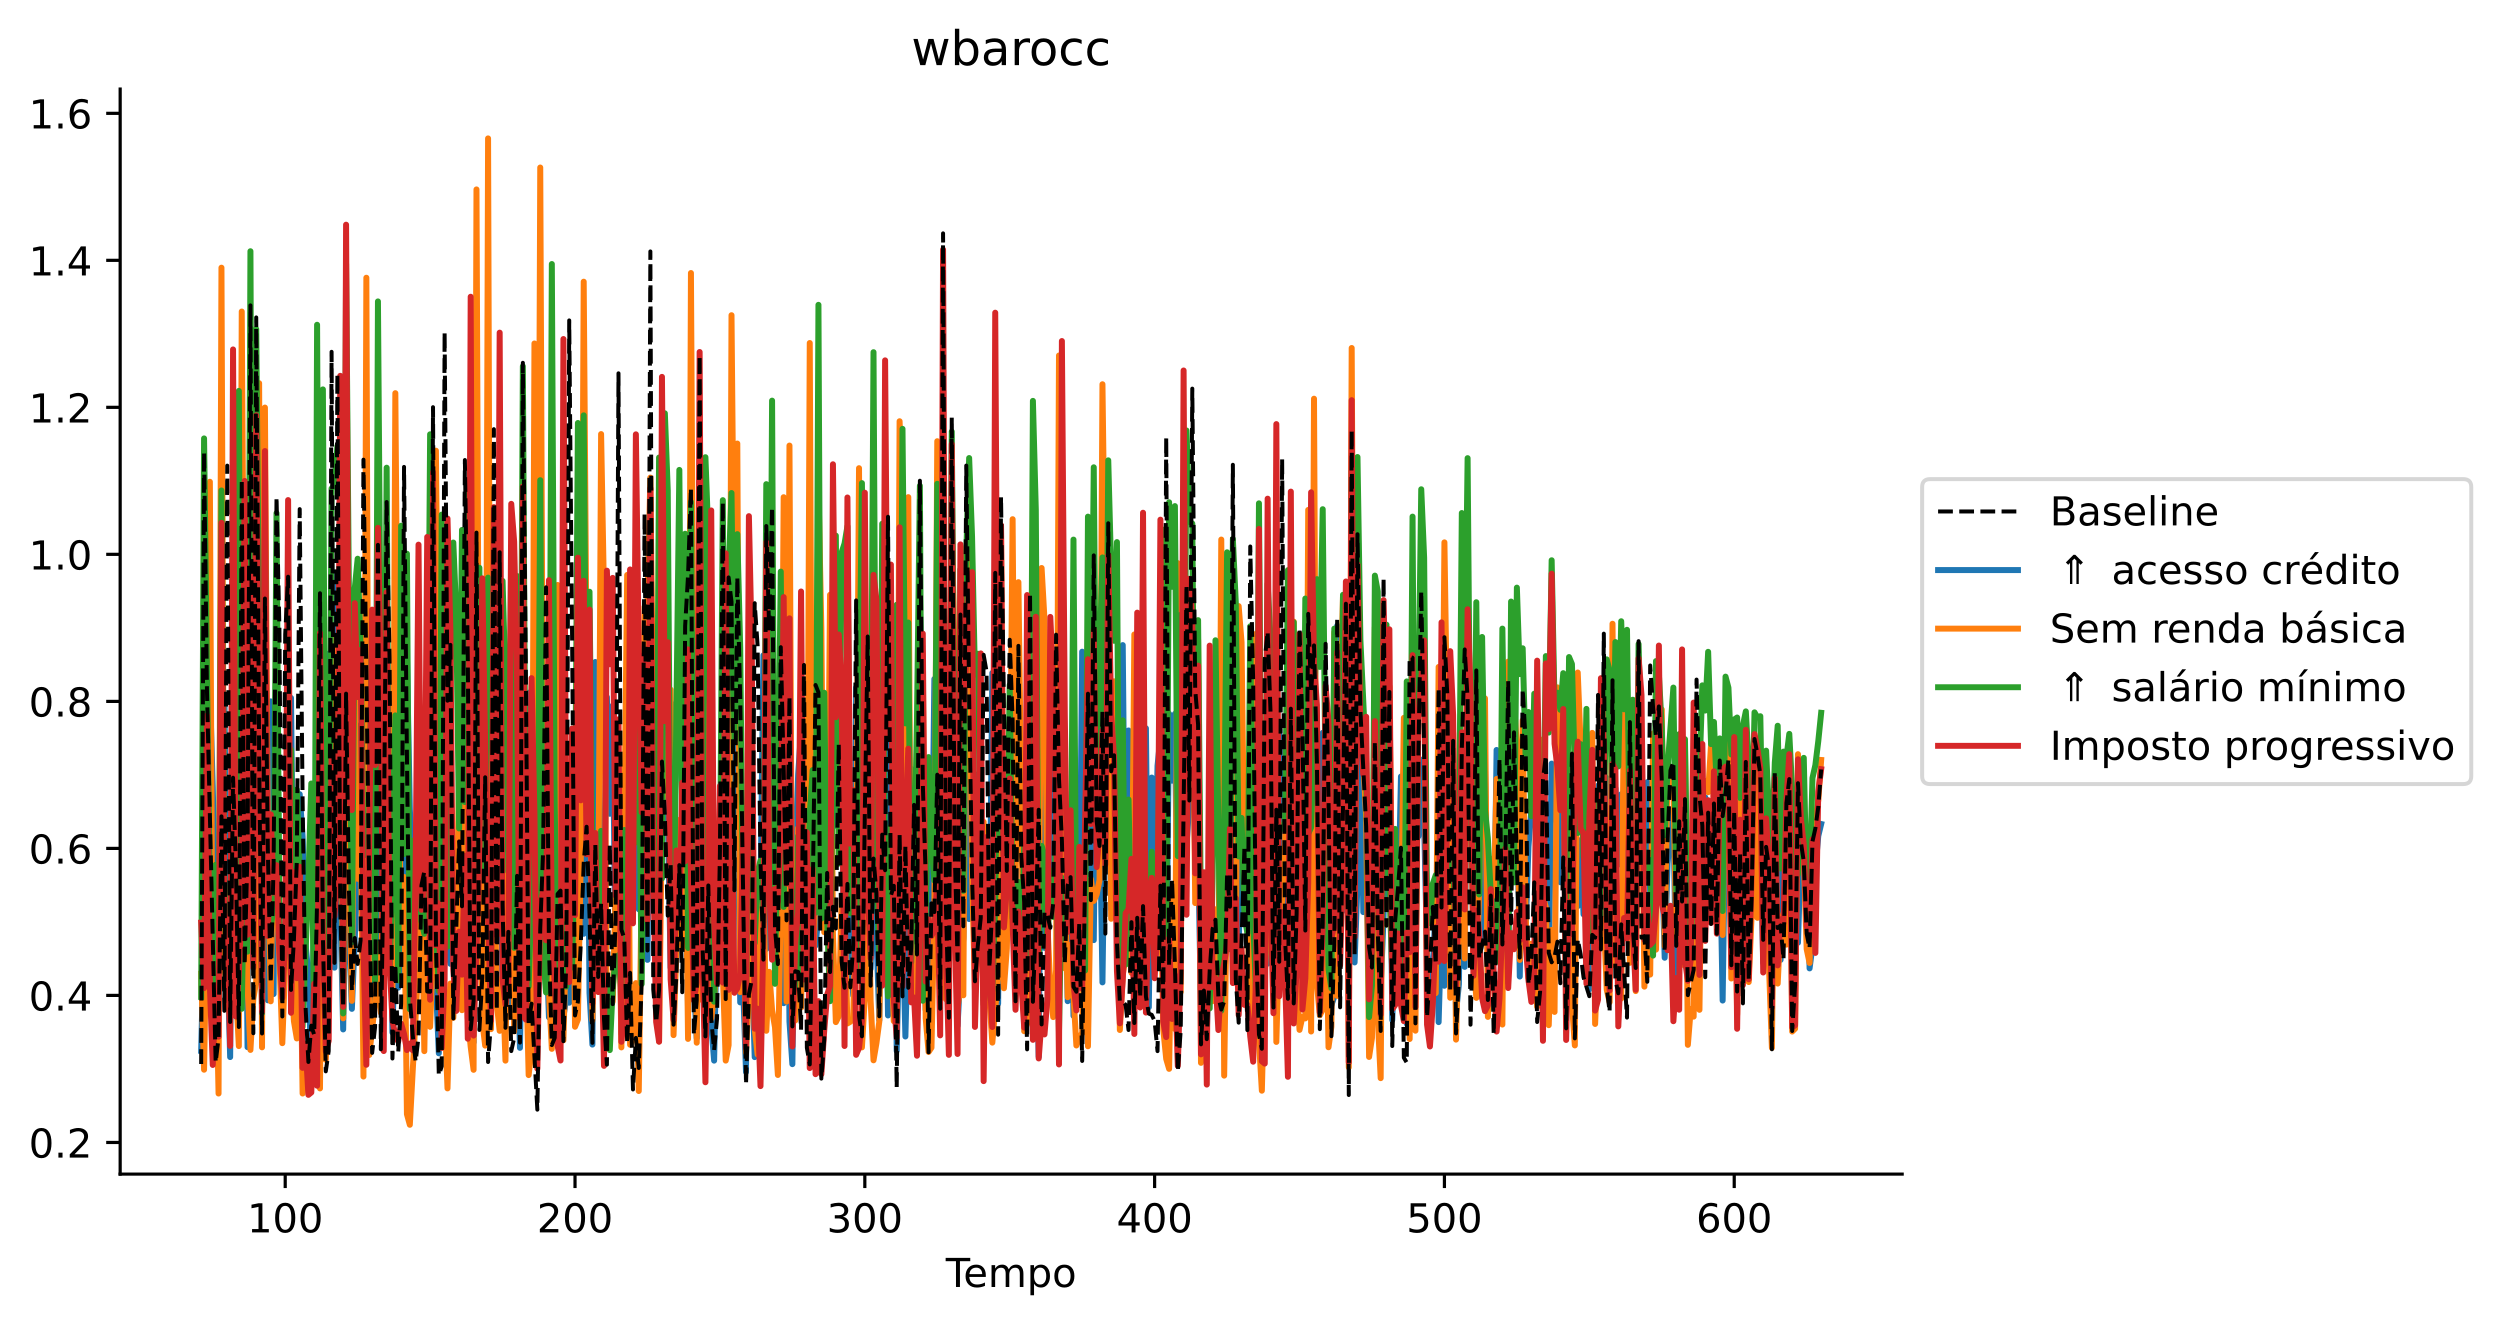 <?xml version="1.0" encoding="utf-8" standalone="no"?>
<!DOCTYPE svg PUBLIC "-//W3C//DTD SVG 1.1//EN"
  "http://www.w3.org/Graphics/SVG/1.1/DTD/svg11.dtd">
<!-- Created with matplotlib (https://matplotlib.org/) -->
<svg height="331.674pt" version="1.1" viewBox="0 0 626.263 331.674" width="626.263pt" xmlns="http://www.w3.org/2000/svg" xmlns:xlink="http://www.w3.org/1999/xlink">
 <defs>
  <style type="text/css">
*{stroke-linecap:butt;stroke-linejoin:round;}
  </style>
 </defs>
 <g id="figure_1">
  <g id="patch_1">
   <path d="M 0 331.674 
L 626.263 331.674 
L 626.263 0 
L 0 0 
z
" style="fill:#ffffff;"/>
  </g>
  <g id="axes_1">
   <g id="patch_2">
    <path d="M 30.103 294.118 
L 476.503 294.118 
L 476.503 22.318 
L 30.103 22.318 
z
" style="fill:#ffffff;"/>
   </g>
   <g id="line2d_1">
    <path clip-path="url(#p162495bde8)" d="M 50.394 263.223 
L 51.12 233.34 
L 51.846 228.388 
L 52.572 172.396 
L 53.298 197.264 
L 54.024 230.832 
L 54.75 241.9 
L 55.476 232.255 
L 56.202 173.957 
L 56.928 238.403 
L 57.654 264.797 
L 58.38 165.875 
L 59.106 182.674 
L 59.832 236.58 
L 60.558 237.953 
L 61.284 183.439 
L 62.01 262.32 
L 62.736 132.771 
L 63.462 199.128 
L 64.187 181.318 
L 64.913 179.646 
L 65.639 200.503 
L 66.365 200.869 
L 67.091 250.575 
L 67.817 175.703 
L 68.543 249.008 
L 69.269 153.052 
L 69.995 234.211 
L 70.721 237.318 
L 71.447 236.482 
L 72.173 200.082 
L 72.899 174.853 
L 73.625 240.876 
L 74.351 212.723 
L 75.077 198.952 
L 75.803 209.676 
L 76.529 236.417 
L 77.255 244.126 
L 77.981 267.634 
L 78.707 229.639 
L 79.433 235.988 
L 80.159 229.246 
L 80.885 165.031 
L 81.611 241.792 
L 82.337 163.712 
L 83.063 190.83 
L 83.789 242.403 
L 84.515 143.644 
L 85.241 226.982 
L 85.967 257.873 
L 86.693 208.873 
L 87.419 233.616 
L 88.145 252.723 
L 89.597 217.319 
L 90.322 181.606 
L 91.048 199.71 
L 91.774 242.263 
L 93.226 255.002 
L 93.952 167.137 
L 94.678 238.167 
L 95.404 183.445 
L 96.13 186.019 
L 96.856 173.551 
L 97.582 198.134 
L 98.308 258.622 
L 99.034 232.193 
L 99.76 247.411 
L 100.486 200.79 
L 101.212 245.234 
L 101.938 164.388 
L 102.664 202.734 
L 103.39 217.576 
L 104.116 249.925 
L 104.842 217.736 
L 105.568 238.552 
L 106.294 236.307 
L 107.02 227.746 
L 107.746 144.571 
L 108.472 225.139 
L 109.198 246.519 
L 109.924 263.849 
L 110.65 177.603 
L 111.376 240.415 
L 112.102 237.015 
L 112.828 241.441 
L 113.554 240.862 
L 115.006 224.728 
L 115.731 207.822 
L 116.457 171.293 
L 117.183 188.48 
L 117.909 248.261 
L 118.635 261.083 
L 119.361 156.983 
L 120.087 224.24 
L 120.813 179.686 
L 121.539 259.84 
L 122.265 232.095 
L 122.991 222.157 
L 123.717 197.749 
L 124.443 235.152 
L 125.169 160.938 
L 125.895 250.943 
L 126.621 257.854 
L 127.347 247.436 
L 128.073 253.426 
L 128.799 230.098 
L 129.525 232.043 
L 130.251 262.486 
L 130.977 219.522 
L 131.703 238.252 
L 132.429 173.531 
L 133.155 194.522 
L 133.881 200.505 
L 134.607 194.012 
L 135.333 172.634 
L 136.059 235.135 
L 136.785 233.549 
L 137.511 254.833 
L 138.237 242.469 
L 139.689 192.096 
L 140.415 233.615 
L 141.14 254.765 
L 141.866 249.868 
L 142.592 251.186 
L 143.318 216.993 
L 144.044 233.223 
L 144.77 243.899 
L 145.496 219.794 
L 146.222 233.92 
L 146.948 159.107 
L 147.674 248.75 
L 148.4 261.672 
L 149.126 165.832 
L 149.852 177.461 
L 150.578 238.07 
L 151.304 229.13 
L 152.03 174.644 
L 152.756 203.852 
L 153.482 176.772 
L 154.208 242.298 
L 154.934 208.346 
L 155.66 258.896 
L 156.386 250.602 
L 157.112 255.551 
L 157.838 160.057 
L 158.564 180.024 
L 159.29 187.666 
L 160.016 227.769 
L 160.742 226.852 
L 161.468 236.487 
L 162.194 240.45 
L 162.92 150.689 
L 164.372 231.615 
L 165.098 198.341 
L 165.824 185.002 
L 166.55 178.464 
L 167.275 203.359 
L 168.001 242.385 
L 168.727 176.487 
L 169.453 189.308 
L 170.179 183.348 
L 170.905 199.141 
L 171.631 194.818 
L 172.357 252.844 
L 173.083 169.979 
L 173.809 246.588 
L 174.535 260.019 
L 175.261 161.025 
L 175.987 226.447 
L 176.713 200.596 
L 177.439 188.937 
L 178.165 256.653 
L 178.891 265.69 
L 179.617 229.656 
L 180.343 206.781 
L 181.069 238.294 
L 181.795 231.289 
L 182.521 236.116 
L 183.247 190.504 
L 183.973 178.826 
L 184.699 193.851 
L 185.425 251.097 
L 186.151 246.746 
L 186.877 268.533 
L 187.603 174.778 
L 188.329 242.023 
L 189.055 264.812 
L 189.781 239.554 
L 190.507 224.127 
L 191.233 164.171 
L 191.959 237.711 
L 192.684 185.962 
L 193.41 216.229 
L 194.136 233.524 
L 194.862 190.258 
L 195.588 241.576 
L 196.314 251.301 
L 197.04 182.877 
L 197.766 255.916 
L 198.492 266.571 
L 199.218 214.036 
L 199.944 193.908 
L 200.67 183.39 
L 201.396 224.491 
L 202.122 228.729 
L 202.848 251.824 
L 203.574 237.621 
L 204.3 236.826 
L 205.026 229.503 
L 205.752 219.684 
L 206.478 192.193 
L 207.204 194.028 
L 207.93 241.975 
L 208.656 163.67 
L 209.382 206.858 
L 210.108 188.109 
L 210.834 182.348 
L 211.56 247.968 
L 212.286 179.462 
L 213.012 240.756 
L 213.738 249.352 
L 214.464 172.27 
L 215.19 241.568 
L 215.916 238.572 
L 216.642 213.159 
L 217.368 181.973 
L 218.093 242.69 
L 218.819 211.805 
L 220.271 255.526 
L 220.997 163.964 
L 221.723 198.948 
L 222.449 254.377 
L 223.175 151.197 
L 223.901 193.056 
L 224.627 263.234 
L 225.353 233.124 
L 226.079 230.562 
L 226.805 259.646 
L 227.531 231.376 
L 228.257 192.593 
L 228.983 240.819 
L 229.709 261.042 
L 230.435 151.218 
L 231.887 252.938 
L 232.613 243.142 
L 233.339 228.959 
L 234.065 170.096 
L 234.791 240.64 
L 235.517 229.037 
L 236.243 158.654 
L 236.969 192.768 
L 237.695 198.086 
L 238.421 186.015 
L 239.147 169.835 
L 239.873 256.958 
L 240.599 243.179 
L 241.325 234.969 
L 242.051 186.602 
L 242.777 230.226 
L 243.503 174.346 
L 244.228 232.89 
L 244.954 193.971 
L 245.68 204.426 
L 246.406 250.514 
L 247.132 218.514 
L 247.858 237.596 
L 248.584 168.584 
L 249.31 242.91 
L 250.036 251.412 
L 250.762 169.168 
L 251.488 228.494 
L 252.214 232.953 
L 252.94 221.151 
L 253.666 183.893 
L 254.392 189.262 
L 255.118 200.224 
L 255.844 206.442 
L 256.57 230.824 
L 257.296 225.439 
L 258.022 237.369 
L 258.748 247.061 
L 259.474 230.498 
L 260.2 264.707 
L 260.926 179.622 
L 261.652 237.451 
L 262.378 226.366 
L 263.104 187.149 
L 263.83 220.216 
L 264.556 169.776 
L 265.282 240.17 
L 266.008 215.901 
L 266.734 201.256 
L 267.46 250.797 
L 268.186 211.49 
L 268.912 254.456 
L 269.637 247.662 
L 270.363 239.687 
L 271.089 163.255 
L 271.815 196.102 
L 272.541 218.949 
L 273.267 160.472 
L 273.993 235.505 
L 274.719 172.872 
L 275.445 199.751 
L 276.171 246.089 
L 276.897 194.027 
L 277.623 188.831 
L 278.349 227.723 
L 279.075 209.945 
L 279.801 189.275 
L 280.527 236.929 
L 281.253 161.602 
L 281.979 237.493 
L 282.705 182.988 
L 283.431 200.564 
L 284.157 248.731 
L 284.883 249.208 
L 285.609 234.062 
L 286.335 242.862 
L 287.061 182.451 
L 287.787 252.305 
L 288.513 194.788 
L 289.239 226.5 
L 289.965 191.832 
L 290.691 184.732 
L 291.417 195.077 
L 292.143 245.069 
L 292.869 178.811 
L 293.595 195.563 
L 294.321 178.831 
L 295.046 242.293 
L 295.772 164.262 
L 296.498 197.107 
L 297.224 211.745 
L 297.95 200.913 
L 298.676 184.337 
L 299.402 196.67 
L 300.128 213.411 
L 300.854 252.644 
L 301.58 262.594 
L 302.306 258.779 
L 303.032 234.18 
L 303.758 169.735 
L 304.484 207.968 
L 305.21 193.931 
L 305.936 184.845 
L 306.662 252.842 
L 307.388 220.114 
L 308.114 237.249 
L 308.84 163.369 
L 309.566 231.091 
L 310.292 241.511 
L 311.018 182.384 
L 311.744 207.549 
L 312.47 201.075 
L 313.196 252.481 
L 313.922 220.088 
L 314.648 239.009 
L 315.374 249.269 
L 316.1 242.755 
L 316.826 197.809 
L 317.552 241.388 
L 318.278 185.012 
L 319.004 191.832 
L 319.73 232.624 
L 320.456 182.826 
L 321.181 225.072 
L 321.907 194.678 
L 322.633 239.466 
L 323.359 222.297 
L 324.085 233.381 
L 324.811 193.645 
L 325.537 231.744 
L 326.263 208.712 
L 326.989 203.048 
L 327.715 174.775 
L 328.441 188.363 
L 329.167 186.701 
L 329.893 210.753 
L 330.619 249.927 
L 331.345 183.586 
L 332.071 193.703 
L 332.797 242.767 
L 333.523 251.796 
L 334.249 249.676 
L 334.975 156.749 
L 336.427 224.237 
L 337.153 228.136 
L 337.879 210.227 
L 338.605 228.715 
L 339.331 241.092 
L 340.057 221.33 
L 340.783 173.58 
L 341.509 228.485 
L 342.235 218.063 
L 342.961 245.877 
L 343.687 257.876 
L 344.413 184.477 
L 345.139 186.087 
L 345.865 247.419 
L 346.59 229.818 
L 347.316 198.675 
L 348.042 182.975 
L 348.768 255.517 
L 349.494 234.547 
L 350.22 229.432 
L 350.946 194.529 
L 351.672 207.711 
L 352.398 256.45 
L 353.124 236.861 
L 353.85 192.803 
L 354.576 181.949 
L 355.302 209.513 
L 356.028 190.303 
L 356.754 206.26 
L 357.48 238.417 
L 358.206 248.679 
L 358.932 243.953 
L 359.658 225.479 
L 360.384 256.043 
L 361.11 231.32 
L 361.836 246.945 
L 362.562 196.744 
L 363.288 241.696 
L 364.014 197.538 
L 364.74 253.743 
L 365.466 246.531 
L 366.192 191.634 
L 366.918 242.206 
L 367.644 170.05 
L 368.37 205.05 
L 369.096 228.317 
L 369.822 228.121 
L 370.548 243.084 
L 371.274 226.407 
L 371.999 192.755 
L 372.725 237.644 
L 373.451 242.099 
L 374.177 241.439 
L 374.903 187.877 
L 375.629 194.337 
L 376.355 203.062 
L 377.081 245.822 
L 377.807 242.235 
L 378.533 185.621 
L 379.259 195.332 
L 379.985 191.817 
L 380.711 244.626 
L 381.437 197.643 
L 382.163 233.53 
L 382.889 212.068 
L 383.615 202.876 
L 384.341 203.896 
L 385.067 197.908 
L 385.793 237.952 
L 386.519 204.934 
L 387.245 201.866 
L 387.971 244.811 
L 388.697 191.288 
L 389.423 197.985 
L 390.149 207.807 
L 390.875 221.013 
L 391.601 191.039 
L 392.327 211.277 
L 393.053 194.284 
L 393.779 195.093 
L 394.505 219.215 
L 395.231 226.997 
L 395.957 210.441 
L 396.683 229.052 
L 397.409 203.871 
L 398.134 247.879 
L 398.86 231.969 
L 399.586 236.599 
L 400.312 196.824 
L 401.764 216.341 
L 402.49 194.909 
L 403.942 229.529 
L 404.668 197.487 
L 405.394 216.585 
L 406.12 198.964 
L 406.846 210.408 
L 407.572 193.17 
L 408.298 238.615 
L 409.024 204.631 
L 409.75 222.68 
L 410.476 199.955 
L 411.202 198.195 
L 411.928 207.731 
L 412.654 195.933 
L 413.38 223.785 
L 414.106 207.7 
L 414.832 210.858 
L 415.558 198.583 
L 416.284 213.418 
L 417.01 239.918 
L 417.736 216.322 
L 418.462 207.773 
L 419.188 202.733 
L 419.914 248.915 
L 420.64 212.178 
L 421.366 232.696 
L 422.092 202.952 
L 422.818 242.702 
L 423.543 244.231 
L 424.269 235.362 
L 424.995 193.323 
L 425.721 227.255 
L 426.447 219.035 
L 427.173 199.732 
L 427.899 210.095 
L 428.625 208.169 
L 429.351 214.609 
L 430.077 212.291 
L 430.803 210.482 
L 431.529 250.637 
L 432.255 200.068 
L 432.981 207.182 
L 434.433 208.826 
L 435.159 206.029 
L 435.885 220.78 
L 436.611 203.398 
L 437.337 205.669 
L 438.063 208.358 
L 438.789 203.542 
L 439.515 204.635 
L 440.241 207.561 
L 440.967 206.683 
L 441.693 241.174 
L 442.419 214.314 
L 443.145 227.14 
L 443.871 231.458 
L 444.597 206.299 
L 445.323 215.64 
L 446.049 240.461 
L 446.775 203.234 
L 447.501 207.798 
L 448.227 211.096 
L 448.952 227.915 
L 449.678 233.884 
L 450.404 236.151 
L 451.13 212.992 
L 451.856 216.56 
L 452.582 211.259 
L 453.308 242.585 
L 454.034 237.081 
L 454.76 217.43 
L 455.486 209.438 
L 456.212 206.416 
L 456.212 206.416 
" style="fill:none;stroke:#1f77b4;stroke-linecap:square;stroke-width:1.5;"/>
   </g>
   <g id="line2d_2">
    <path clip-path="url(#p162495bde8)" d="M 50.394 243.929 
L 51.12 267.966 
L 51.846 225.738 
L 52.572 120.69 
L 53.298 261.39 
L 54.024 238.959 
L 54.75 273.93 
L 55.476 67.059 
L 56.202 241.921 
L 56.928 249.143 
L 57.654 255.219 
L 58.38 220.075 
L 59.106 247.792 
L 59.832 262.046 
L 60.558 78.044 
L 61.284 188.728 
L 62.01 246.964 
L 62.736 263.01 
L 63.462 250.217 
L 64.187 245.825 
L 64.913 95.999 
L 65.639 262.36 
L 66.365 102.1 
L 67.091 211.468 
L 67.817 250.831 
L 68.543 203.93 
L 69.269 224.265 
L 69.995 239.608 
L 70.721 261.317 
L 72.173 220.834 
L 72.899 242.468 
L 73.625 255.802 
L 74.351 260.138 
L 75.077 224.064 
L 75.803 273.929 
L 76.529 268.317 
L 77.255 263.757 
L 77.981 267.247 
L 78.707 266.455 
L 79.433 257.133 
L 80.159 272.651 
L 80.885 180.652 
L 81.611 265.491 
L 82.337 251.59 
L 83.063 199.484 
L 83.789 159.485 
L 84.515 195.364 
L 85.241 176.746 
L 85.967 255.092 
L 86.693 168.838 
L 87.419 218.933 
L 88.145 250.715 
L 88.871 171.086 
L 89.597 220.157 
L 90.322 200.905 
L 91.048 269.68 
L 91.774 69.578 
L 92.5 264.275 
L 93.952 251.176 
L 94.678 236.415 
L 95.404 253.702 
L 96.13 204.061 
L 96.856 229.636 
L 97.582 241.278 
L 98.308 247.891 
L 99.034 98.495 
L 99.76 188.607 
L 100.486 234.257 
L 101.212 219.683 
L 101.938 279.109 
L 102.664 281.764 
L 104.116 254.691 
L 104.842 240.153 
L 105.568 216.838 
L 106.294 263.316 
L 107.02 221.351 
L 107.746 257.223 
L 108.472 237.685 
L 109.198 112.901 
L 109.924 187.513 
L 110.65 210.62 
L 111.376 254.151 
L 112.102 272.647 
L 112.828 246.394 
L 113.554 254.968 
L 114.28 237.675 
L 115.006 193.686 
L 115.731 253.057 
L 116.457 192.026 
L 117.183 254.899 
L 117.909 262.23 
L 118.635 267.992 
L 119.361 47.458 
L 120.087 213.869 
L 120.813 255.944 
L 121.539 261.934 
L 122.265 34.673 
L 122.991 257.805 
L 123.717 205.798 
L 124.443 251.43 
L 125.169 258.227 
L 125.895 244.798 
L 126.621 265.691 
L 127.347 210.29 
L 128.073 188.666 
L 128.799 258.377 
L 129.525 218.926 
L 130.251 253.718 
L 130.977 247.727 
L 131.703 238.869 
L 132.429 269.309 
L 133.155 262.992 
L 133.881 86.044 
L 134.607 230.505 
L 135.333 41.969 
L 136.059 205.05 
L 136.785 231.161 
L 137.511 248.312 
L 138.237 262.743 
L 138.963 199.58 
L 139.689 146.54 
L 140.415 244.234 
L 141.14 260.597 
L 141.866 232.231 
L 142.592 223.262 
L 143.318 189.357 
L 144.044 257.206 
L 144.77 255.383 
L 145.496 214.453 
L 146.222 70.57 
L 146.948 167.127 
L 147.674 162.402 
L 148.4 255.583 
L 149.126 220.283 
L 149.852 234.943 
L 150.578 108.743 
L 151.304 148.704 
L 152.03 261.603 
L 152.756 252.765 
L 153.482 250.889 
L 154.208 223.867 
L 154.934 210.43 
L 155.66 262.378 
L 156.386 208.694 
L 157.112 144.036 
L 157.838 261.708 
L 158.564 260.244 
L 159.29 246.279 
L 160.016 273.3 
L 160.742 222.619 
L 161.468 151.999 
L 162.194 151.007 
L 162.92 119.644 
L 163.646 185.144 
L 165.098 260.881 
L 165.824 203.527 
L 166.55 191.342 
L 167.275 187.442 
L 168.001 172.773 
L 168.727 259.299 
L 169.453 237.422 
L 170.179 205.396 
L 170.905 237.074 
L 171.631 201.218 
L 172.357 260.249 
L 173.083 68.396 
L 173.809 190.854 
L 174.535 261.201 
L 175.261 168.495 
L 175.987 250.591 
L 176.713 127.473 
L 177.439 236.017 
L 178.165 255.192 
L 178.891 249.568 
L 179.617 242.191 
L 180.343 242.448 
L 181.069 243.647 
L 181.795 265.683 
L 182.521 261.803 
L 183.247 78.964 
L 183.973 157.03 
L 184.699 111.115 
L 185.425 248.53 
L 186.151 221.134 
L 186.877 263.664 
L 187.603 249.316 
L 188.329 203.181 
L 189.055 257.564 
L 189.781 264.159 
L 190.507 228.291 
L 191.233 221.47 
L 191.959 258.219 
L 192.684 243.451 
L 193.41 253.045 
L 194.136 257.308 
L 194.862 269.283 
L 195.588 225.753 
L 196.314 124.553 
L 197.04 250.895 
L 197.766 111.621 
L 198.492 254.596 
L 199.218 255.637 
L 199.944 207.431 
L 200.67 252.399 
L 201.396 217.512 
L 202.122 244.04 
L 202.848 85.928 
L 203.574 250.961 
L 204.3 218.58 
L 205.026 122.17 
L 205.752 157.479 
L 206.478 233.525 
L 207.204 231.472 
L 207.93 149.007 
L 208.656 233.934 
L 209.382 256.04 
L 210.108 254.591 
L 210.834 225.381 
L 211.56 229.619 
L 212.286 256.378 
L 213.012 255.949 
L 213.738 255.116 
L 214.464 224.096 
L 215.19 117.287 
L 215.916 262.375 
L 216.642 249.836 
L 217.368 208.438 
L 218.093 250.626 
L 218.819 265.608 
L 219.545 261.338 
L 220.271 255.874 
L 220.997 203.642 
L 221.723 230.194 
L 222.449 217.572 
L 223.901 255.799 
L 224.627 255.983 
L 225.353 105.526 
L 226.079 125.738 
L 226.805 219.43 
L 227.531 124.54 
L 228.257 247.728 
L 228.983 226.44 
L 229.709 259.159 
L 230.435 189.516 
L 231.161 167.1 
L 231.887 255.047 
L 232.613 263.522 
L 233.339 262.44 
L 234.065 228.041 
L 234.791 110.528 
L 235.517 180.003 
L 236.243 136.707 
L 236.969 250.299 
L 237.695 239.245 
L 238.421 130.238 
L 239.147 167.315 
L 239.873 252.557 
L 240.599 246.916 
L 241.325 249.329 
L 242.051 136.995 
L 242.777 151.817 
L 243.503 219.131 
L 244.228 247.751 
L 244.954 237.299 
L 245.68 219.907 
L 246.406 205.866 
L 247.132 248.954 
L 247.858 250.322 
L 248.584 261.179 
L 250.036 244.442 
L 250.762 131.766 
L 251.488 247.563 
L 252.214 237.647 
L 252.94 207.955 
L 253.666 130.065 
L 254.392 225.732 
L 255.118 145.834 
L 256.57 258.325 
L 257.296 256.409 
L 258.022 150.401 
L 258.748 257.095 
L 259.474 243.915 
L 260.2 241.427 
L 260.926 142.289 
L 261.652 155.23 
L 262.378 231.389 
L 263.104 247.367 
L 263.83 254.78 
L 264.556 242.944 
L 265.282 89.055 
L 266.008 242.608 
L 266.734 220.899 
L 267.46 249.801 
L 268.186 236.704 
L 269.637 261.896 
L 270.363 260.027 
L 271.089 258.714 
L 271.815 227.61 
L 272.541 262.093 
L 273.267 220.222 
L 273.993 225.692 
L 274.719 224.035 
L 275.445 220.408 
L 276.171 96.261 
L 276.897 151.93 
L 277.623 137.477 
L 278.349 230.162 
L 279.075 170.677 
L 279.801 187.297 
L 280.527 258.016 
L 281.253 244.285 
L 282.705 234.679 
L 283.431 243.713 
L 284.157 158.938 
L 284.883 249.694 
L 285.609 246.977 
L 286.335 251.811 
L 287.061 224.639 
L 287.787 234.492 
L 288.513 228.974 
L 289.239 239.205 
L 290.691 216.944 
L 291.417 257.966 
L 292.143 265.272 
L 292.869 267.753 
L 293.595 223.862 
L 294.321 257.758 
L 295.046 141.075 
L 295.772 248.496 
L 296.498 123.725 
L 297.224 161.364 
L 297.95 150.879 
L 298.676 153.942 
L 299.402 226.217 
L 300.128 160.268 
L 300.854 266.246 
L 301.58 252.045 
L 302.306 251.493 
L 303.032 243.511 
L 303.758 250.793 
L 304.484 227.783 
L 305.21 247.259 
L 305.936 135.165 
L 306.662 269.447 
L 307.388 219.279 
L 308.114 216.531 
L 308.84 236.48 
L 309.566 237.382 
L 310.292 151.833 
L 311.018 160.897 
L 311.744 220.272 
L 312.47 229.29 
L 313.196 252.736 
L 313.922 256.81 
L 314.648 158.756 
L 315.374 260.634 
L 316.1 273.221 
L 316.826 244.344 
L 317.552 228.385 
L 318.278 228.521 
L 319.004 167.644 
L 319.73 261.008 
L 320.456 234.874 
L 321.181 225.663 
L 321.907 212.048 
L 322.633 175.14 
L 324.085 155.723 
L 324.811 245.819 
L 325.537 257.99 
L 326.263 254.731 
L 326.989 255.118 
L 327.715 127.739 
L 328.441 258.396 
L 329.167 99.881 
L 329.893 246.479 
L 330.619 254.316 
L 331.345 252.927 
L 332.071 218.477 
L 332.797 262.343 
L 333.523 257.194 
L 334.249 158.408 
L 334.975 249.469 
L 335.701 179.152 
L 336.427 149.35 
L 337.153 158.898 
L 337.879 267.382 
L 338.605 87.178 
L 339.331 228.618 
L 340.057 141.968 
L 340.783 169.524 
L 341.509 190.846 
L 342.235 204.861 
L 342.961 264.767 
L 343.687 259.987 
L 344.413 157.181 
L 345.139 255.04 
L 345.865 270.079 
L 346.59 174.308 
L 347.316 187.992 
L 348.042 171.916 
L 348.768 229.541 
L 349.494 225.371 
L 350.22 227.309 
L 350.946 233.888 
L 351.672 179.827 
L 352.398 190.136 
L 353.124 260.274 
L 353.85 168.308 
L 354.576 258.192 
L 355.302 161.309 
L 356.028 174.821 
L 356.754 163.216 
L 357.48 248.225 
L 358.206 258.825 
L 358.932 246.67 
L 359.658 248.773 
L 360.384 167.076 
L 361.11 218.955 
L 361.836 135.871 
L 362.562 183.701 
L 363.288 249.944 
L 364.014 183.626 
L 364.74 260.426 
L 365.466 231.14 
L 366.192 193.415 
L 366.918 240.093 
L 367.644 151.436 
L 368.37 185.961 
L 369.096 240.148 
L 369.822 249.973 
L 370.548 221.722 
L 371.274 188.242 
L 371.999 174.949 
L 372.725 254.734 
L 373.451 215.119 
L 374.177 226.976 
L 374.903 195.128 
L 376.355 256.65 
L 377.081 171.973 
L 377.807 165.748 
L 378.533 196.906 
L 379.259 176.003 
L 379.985 186.985 
L 380.711 240.473 
L 381.437 180.486 
L 382.163 229.053 
L 382.889 244.966 
L 383.615 236.401 
L 384.341 238.257 
L 385.067 252.199 
L 385.793 185.218 
L 386.519 224.56 
L 387.245 227.266 
L 387.971 256.809 
L 388.697 232.961 
L 389.423 253.489 
L 390.149 172.191 
L 390.875 195.662 
L 391.601 174.27 
L 392.327 251.649 
L 393.053 208.681 
L 393.779 251.37 
L 394.505 261.879 
L 395.231 168.473 
L 395.957 186.541 
L 396.683 192.271 
L 397.409 240.353 
L 398.134 207.056 
L 398.86 183.589 
L 399.586 256.502 
L 400.312 237.068 
L 401.038 183.237 
L 401.764 230.214 
L 402.49 247.9 
L 403.216 251.057 
L 403.942 156.256 
L 404.668 241.938 
L 405.394 236.319 
L 406.12 250.127 
L 406.846 170.356 
L 407.572 174.231 
L 408.298 241.188 
L 409.024 175.394 
L 409.75 248.27 
L 410.476 192.411 
L 411.202 185.516 
L 411.928 247.159 
L 412.654 227.75 
L 413.38 244.133 
L 414.106 183.76 
L 414.832 237.883 
L 415.558 183.175 
L 416.284 177.745 
L 417.01 237.009 
L 417.736 191.117 
L 418.462 198.289 
L 419.188 197.107 
L 419.914 234.807 
L 420.64 212.922 
L 421.366 241.698 
L 422.092 186.679 
L 422.818 261.738 
L 423.543 252.752 
L 424.269 254.669 
L 424.995 197.112 
L 425.721 252.962 
L 426.447 198.366 
L 427.173 195.647 
L 427.899 198.446 
L 428.625 186.601 
L 429.351 200.659 
L 430.077 195.851 
L 430.803 193.076 
L 431.529 234.226 
L 432.255 185.249 
L 432.981 187.825 
L 433.707 245.116 
L 434.433 200.894 
L 435.159 254.214 
L 435.885 200.691 
L 436.611 245.115 
L 437.337 190.835 
L 438.063 246.005 
L 438.789 229.206 
L 439.515 184.371 
L 440.241 229.923 
L 440.967 192.398 
L 441.693 210.212 
L 442.419 205.983 
L 443.145 242.169 
L 443.871 262.493 
L 444.597 198.268 
L 445.323 246.387 
L 446.049 231.268 
L 446.775 228.818 
L 447.501 236.636 
L 448.227 187.325 
L 448.952 258.406 
L 449.678 257.683 
L 450.404 188.931 
L 451.13 212.987 
L 451.856 214.37 
L 452.582 237.769 
L 453.308 241.229 
L 454.034 207.435 
L 454.76 205.212 
L 455.486 200.492 
L 456.212 190.38 
L 456.212 190.38 
" style="fill:none;stroke:#ff7f0e;stroke-linecap:square;stroke-width:1.5;"/>
   </g>
   <g id="line2d_3">
    <path clip-path="url(#p162495bde8)" d="M 50.394 249.726 
L 51.12 109.83 
L 52.572 225.408 
L 53.298 250.063 
L 54.024 216.622 
L 54.75 242.785 
L 55.476 122.87 
L 56.202 221.258 
L 56.928 246.474 
L 57.654 227.641 
L 58.38 196.886 
L 59.106 225.975 
L 59.832 97.93 
L 60.558 252.705 
L 61.284 213.103 
L 62.01 238.38 
L 62.736 62.941 
L 63.462 229.987 
L 64.187 82.458 
L 64.913 160.232 
L 65.639 253.764 
L 66.365 132.186 
L 67.091 230.199 
L 67.817 232.566 
L 68.543 226.627 
L 69.269 128.544 
L 69.995 230.407 
L 70.721 244.856 
L 71.447 238.09 
L 72.899 187.835 
L 73.625 240.233 
L 74.351 197.807 
L 75.077 217.874 
L 75.803 257.22 
L 77.255 220.576 
L 77.981 196.269 
L 78.707 259.892 
L 79.433 81.36 
L 80.159 232.201 
L 80.885 97.549 
L 81.611 225.997 
L 82.337 247.485 
L 83.063 122.375 
L 83.789 121.687 
L 84.515 111.737 
L 85.241 121.771 
L 85.967 253.871 
L 86.693 66.098 
L 88.145 236.059 
L 88.871 147.416 
L 89.597 139.967 
L 90.322 161.976 
L 91.048 213.127 
L 91.774 214.214 
L 92.5 204.316 
L 93.226 156.519 
L 93.952 245.647 
L 94.678 75.512 
L 95.404 171.682 
L 96.13 229.883 
L 96.856 117.167 
L 97.582 243.971 
L 98.308 220.842 
L 99.034 179.209 
L 99.76 245.593 
L 100.486 131.704 
L 101.212 213.952 
L 101.938 138.711 
L 102.664 252.815 
L 103.39 210.584 
L 104.116 227.779 
L 104.842 214.09 
L 105.568 230.727 
L 106.294 233.913 
L 107.02 209.433 
L 107.746 108.797 
L 108.472 200.694 
L 109.198 232.828 
L 109.924 248.262 
L 110.65 128.912 
L 111.376 216.645 
L 112.102 237.148 
L 112.828 168.882 
L 113.554 135.914 
L 114.28 153.393 
L 115.006 207.528 
L 115.731 132.758 
L 116.457 200.919 
L 117.183 120.66 
L 117.909 167.221 
L 118.635 238.522 
L 119.361 200.513 
L 120.087 142.238 
L 120.813 197.252 
L 121.539 219.997 
L 122.265 144.707 
L 124.443 230.073 
L 125.169 207.04 
L 125.895 145.519 
L 126.621 170.808 
L 127.347 218.324 
L 128.073 136.922 
L 128.799 237.436 
L 129.525 144.305 
L 130.251 228.345 
L 130.977 91.765 
L 131.703 214.615 
L 132.429 247.066 
L 133.155 223.878 
L 133.881 209.869 
L 134.607 237.62 
L 135.333 120.294 
L 136.059 239.227 
L 136.785 248.619 
L 137.511 229.107 
L 138.237 66.146 
L 138.963 201.923 
L 139.689 249.091 
L 140.415 231.494 
L 141.14 231.509 
L 141.866 247.129 
L 142.592 238.509 
L 143.318 242.362 
L 144.044 208.308 
L 144.77 105.963 
L 145.496 187.05 
L 146.222 104.046 
L 146.948 192.689 
L 147.674 148.235 
L 148.4 216.282 
L 149.126 210.671 
L 149.852 236.562 
L 150.578 208.15 
L 151.304 242.422 
L 152.03 246.604 
L 152.756 263.047 
L 153.482 247.439 
L 154.208 239.875 
L 154.934 239.302 
L 155.66 248.475 
L 156.386 207.92 
L 157.112 217.709 
L 158.564 195.73 
L 159.29 211.016 
L 160.016 179.609 
L 160.742 246.499 
L 161.468 188.378 
L 162.194 207.996 
L 162.92 193.305 
L 163.646 213.794 
L 164.372 229.293 
L 165.098 114.617 
L 165.824 220.042 
L 166.55 103.538 
L 167.275 122.823 
L 168.001 223.705 
L 168.727 237.056 
L 170.179 117.722 
L 170.905 212.006 
L 171.631 133.707 
L 172.357 237.452 
L 173.083 125.743 
L 173.809 221.344 
L 174.535 204.029 
L 175.261 140.655 
L 175.987 227.102 
L 176.713 114.535 
L 177.439 134.334 
L 178.165 208.182 
L 178.891 250.929 
L 179.617 215.457 
L 180.343 220.373 
L 181.069 125.298 
L 181.795 239.822 
L 182.521 143.746 
L 183.247 123.502 
L 183.973 185.379 
L 184.699 133.806 
L 185.425 162.195 
L 186.151 230.639 
L 186.877 251.345 
L 187.603 175.512 
L 188.329 214.222 
L 189.055 236.23 
L 189.781 218.524 
L 190.507 215.577 
L 191.233 230.989 
L 191.959 121.287 
L 192.684 220.066 
L 193.41 100.367 
L 194.136 246.451 
L 194.862 204.666 
L 195.588 143.194 
L 196.314 227.183 
L 197.04 184.214 
L 197.766 204.578 
L 198.492 234.198 
L 199.218 247.123 
L 199.944 209.443 
L 200.67 244.945 
L 201.396 210.737 
L 202.122 232.64 
L 202.848 204.084 
L 203.574 192.913 
L 204.3 228.635 
L 205.026 76.367 
L 205.752 230.097 
L 206.478 173.537 
L 207.204 230.26 
L 207.93 250.802 
L 208.656 181.828 
L 209.382 134.181 
L 210.108 216.349 
L 210.834 138.39 
L 211.56 136.161 
L 212.286 131.862 
L 213.012 228.767 
L 213.738 211.869 
L 214.464 244.094 
L 215.916 121.028 
L 216.642 191.052 
L 217.368 209.918 
L 218.093 207.457 
L 218.819 88.23 
L 219.545 219.973 
L 220.271 238.725 
L 220.997 131.202 
L 221.723 223.476 
L 222.449 249.558 
L 223.175 207.102 
L 223.901 231.8 
L 224.627 151.505 
L 225.353 217.024 
L 226.079 107.433 
L 226.805 181.213 
L 227.531 155.955 
L 228.257 241.033 
L 228.983 219.222 
L 229.709 179.878 
L 230.435 121.697 
L 231.161 250.692 
L 231.887 230.863 
L 232.613 189.653 
L 233.339 211.696 
L 234.065 220.58 
L 234.791 121.2 
L 235.517 195.755 
L 236.243 112.066 
L 236.969 209.868 
L 237.695 240.987 
L 238.421 108.126 
L 239.147 193.916 
L 239.873 244.579 
L 240.599 142.636 
L 241.325 223.149 
L 242.051 138.867 
L 242.777 114.748 
L 243.503 134.458 
L 244.228 168.992 
L 244.954 163.764 
L 245.68 221.099 
L 246.406 251.632 
L 247.132 244.818 
L 247.858 244.727 
L 248.584 248.145 
L 249.31 226.406 
L 250.036 157.865 
L 250.762 205.97 
L 251.488 214.623 
L 252.214 220.822 
L 252.94 171.604 
L 253.666 229.928 
L 254.392 233.202 
L 255.118 220.943 
L 255.844 241.499 
L 256.57 211.765 
L 257.296 239.787 
L 258.022 231.047 
L 258.748 100.423 
L 259.474 127.765 
L 260.2 240.977 
L 260.926 211.902 
L 261.652 214.271 
L 262.378 237.738 
L 263.104 218.05 
L 263.83 229.698 
L 264.556 208.728 
L 265.282 258.451 
L 266.008 219.905 
L 266.734 227.603 
L 267.46 231.267 
L 268.186 233.198 
L 268.912 135.175 
L 269.637 239.336 
L 270.363 246.036 
L 271.089 217.001 
L 271.815 243.126 
L 272.541 129.425 
L 273.267 189.504 
L 273.993 117.064 
L 274.719 205.454 
L 275.445 165.668 
L 276.171 139.649 
L 276.897 208.946 
L 277.623 115.321 
L 278.349 142.953 
L 279.075 160.517 
L 279.801 135.803 
L 280.527 248.765 
L 281.253 180.445 
L 281.979 241.636 
L 282.705 200.29 
L 283.431 237.316 
L 284.157 228.551 
L 284.883 235.006 
L 285.609 212.93 
L 286.335 237.457 
L 287.061 228.496 
L 287.787 234.576 
L 288.513 213.36 
L 289.239 235.83 
L 289.965 220.533 
L 291.417 132.696 
L 292.143 237.785 
L 292.869 125.822 
L 293.595 146.998 
L 294.321 126.783 
L 295.046 214.471 
L 295.772 154.024 
L 296.498 218.189 
L 297.224 107.842 
L 297.95 130.636 
L 298.676 131.147 
L 299.402 217.597 
L 300.128 155.352 
L 300.854 232.102 
L 301.58 250.95 
L 302.306 234.518 
L 303.032 252.611 
L 303.758 219.979 
L 304.484 160.397 
L 305.936 253.161 
L 306.662 207.613 
L 307.388 138.354 
L 308.114 237.793 
L 308.84 135.01 
L 309.566 150.98 
L 310.292 214.523 
L 311.018 204.901 
L 311.744 229.235 
L 312.47 233.796 
L 313.196 156.886 
L 313.922 230.587 
L 314.648 248.761 
L 315.374 126.09 
L 316.1 223.207 
L 316.826 252.275 
L 317.552 146.262 
L 318.278 160.194 
L 319.004 212.833 
L 319.73 200.472 
L 320.456 208.135 
L 321.181 206.73 
L 321.907 207.882 
L 322.633 142.833 
L 323.359 215.254 
L 324.085 155.887 
L 324.811 219.946 
L 325.537 212.036 
L 326.263 229.914 
L 326.989 149.943 
L 327.715 208.865 
L 328.441 207.286 
L 329.167 184.632 
L 329.893 145.086 
L 330.619 167.067 
L 331.345 127.563 
L 332.071 199.3 
L 332.797 242.759 
L 333.523 247.591 
L 334.249 157.476 
L 334.975 203.596 
L 335.701 222.761 
L 336.427 149.006 
L 337.153 225.85 
L 337.879 228.801 
L 338.605 118.149 
L 339.331 227.067 
L 340.057 114.49 
L 340.783 160.238 
L 342.235 191.265 
L 342.961 254.784 
L 343.687 246.821 
L 344.413 144.195 
L 345.139 148.167 
L 345.865 243.478 
L 346.59 213.46 
L 347.316 156.489 
L 348.042 222.307 
L 348.768 243.632 
L 349.494 207.653 
L 350.22 233.525 
L 350.946 218.799 
L 351.672 252.577 
L 352.398 170.706 
L 353.124 230.365 
L 353.85 129.421 
L 354.576 243.919 
L 355.302 177.044 
L 356.028 122.569 
L 356.754 139.72 
L 357.48 226.305 
L 358.206 231.254 
L 358.932 221.361 
L 359.658 219.245 
L 360.384 220.868 
L 361.11 223.701 
L 361.836 220.254 
L 363.288 218.924 
L 364.014 212.884 
L 364.74 242.009 
L 365.466 212.743 
L 366.192 128.519 
L 366.918 173.1 
L 367.644 114.773 
L 368.37 201.81 
L 369.096 223.174 
L 369.822 150.864 
L 370.548 224.064 
L 371.274 159.569 
L 371.999 202.871 
L 372.725 210.085 
L 373.451 224.033 
L 374.177 235.759 
L 374.903 225.607 
L 375.629 241.061 
L 376.355 157.475 
L 377.081 207.513 
L 377.807 242.632 
L 378.533 150.701 
L 379.259 221.04 
L 379.985 147.21 
L 380.711 168.868 
L 381.437 162.403 
L 382.163 189.237 
L 382.889 178.36 
L 383.615 204.457 
L 384.341 173.781 
L 385.067 180.471 
L 385.793 224.441 
L 386.519 211.861 
L 387.245 164.357 
L 387.971 183.517 
L 388.697 140.352 
L 389.423 176.374 
L 390.149 173.519 
L 390.875 177.805 
L 391.601 168.633 
L 392.327 227.828 
L 393.053 164.599 
L 393.779 166.346 
L 394.505 193.736 
L 395.231 208.669 
L 395.957 186.41 
L 396.683 214.754 
L 397.409 177.584 
L 398.134 235.774 
L 398.86 212.773 
L 399.586 198.96 
L 401.038 229.258 
L 401.764 207.718 
L 402.49 165.179 
L 403.216 167.982 
L 403.942 204.276 
L 404.668 160.839 
L 405.394 192.005 
L 406.12 155.631 
L 406.846 177.679 
L 407.572 157.774 
L 408.298 215.918 
L 409.024 175.29 
L 409.75 241.584 
L 410.476 161.353 
L 411.928 219.719 
L 412.654 216.803 
L 413.38 215.449 
L 414.106 239.374 
L 414.832 165.614 
L 415.558 168.946 
L 416.284 182.381 
L 417.01 209.226 
L 417.736 192.425 
L 419.188 172.247 
L 419.914 223.206 
L 420.64 183.911 
L 421.366 226.526 
L 422.092 185.177 
L 422.818 230.519 
L 423.543 238.553 
L 424.269 213.829 
L 424.995 215.296 
L 426.447 171.687 
L 427.173 177.999 
L 427.899 163.287 
L 428.625 186.403 
L 429.351 180.855 
L 430.077 197.522 
L 430.803 184.975 
L 431.529 228.224 
L 432.255 169.503 
L 432.981 172.273 
L 433.707 188.993 
L 434.433 180.249 
L 435.159 179.746 
L 435.885 199.872 
L 436.611 181.76 
L 437.337 178.208 
L 438.063 191.227 
L 438.789 212.205 
L 439.515 178.45 
L 440.241 179.739 
L 440.967 179.42 
L 441.693 219.254 
L 442.419 188.047 
L 443.145 204.144 
L 443.871 213.438 
L 444.597 191.023 
L 445.323 181.804 
L 446.049 217.567 
L 446.775 188.286 
L 447.501 189.812 
L 448.227 183.84 
L 448.952 198.018 
L 449.678 220.246 
L 450.404 219.003 
L 451.13 195.947 
L 451.856 189.852 
L 452.582 223.911 
L 453.308 221.195 
L 454.034 194.892 
L 454.76 191.646 
L 455.486 185.685 
L 456.212 178.565 
L 456.212 178.565 
" style="fill:none;stroke:#2ca02c;stroke-linecap:square;stroke-width:1.5;"/>
   </g>
   <g id="line2d_4">
    <path clip-path="url(#p162495bde8)" d="M 50.394 231.128 
L 51.12 247.516 
L 51.846 179.228 
L 52.572 246.814 
L 53.298 266.772 
L 54.024 247.441 
L 54.75 259.699 
L 55.476 130.965 
L 56.202 228.915 
L 56.928 232.061 
L 57.654 261.998 
L 58.38 87.542 
L 59.106 254.635 
L 59.832 243.787 
L 60.558 226.338 
L 61.284 120.483 
L 62.01 234.166 
L 62.736 143.926 
L 63.462 242.404 
L 64.187 104.058 
L 64.913 189.578 
L 65.639 253.438 
L 66.365 112.99 
L 67.091 234.481 
L 67.817 204.015 
L 68.543 223.592 
L 69.269 216.737 
L 69.995 238.131 
L 70.721 249.999 
L 71.447 235.065 
L 72.173 125.275 
L 72.899 253.698 
L 73.625 218.483 
L 74.351 245.034 
L 75.077 217.128 
L 75.803 267.504 
L 76.529 261.429 
L 77.255 274.262 
L 77.981 273.662 
L 78.707 246.449 
L 79.433 271.979 
L 80.159 158.548 
L 80.885 234.597 
L 81.611 263.412 
L 82.337 260.752 
L 83.063 189.567 
L 83.789 229.531 
L 84.515 220.239 
L 85.241 94.15 
L 85.967 252.21 
L 86.693 56.292 
L 87.419 200.127 
L 88.145 202.916 
L 88.871 151.099 
L 89.597 174.61 
L 90.322 162.83 
L 91.048 237.705 
L 91.774 266.728 
L 93.226 152.72 
L 93.952 191.627 
L 94.678 132.234 
L 95.404 170.843 
L 96.13 263.289 
L 96.856 148.363 
L 97.582 240.856 
L 98.308 255.528 
L 99.034 259.603 
L 99.76 260.865 
L 100.486 256.453 
L 101.212 259.003 
L 101.938 263.042 
L 102.664 261.417 
L 103.39 263.098 
L 104.116 217.661 
L 104.842 136.443 
L 105.568 227.904 
L 106.294 220.965 
L 107.02 134.518 
L 107.746 250.424 
L 108.472 118.284 
L 109.198 236.756 
L 109.924 226.274 
L 110.65 262.524 
L 111.376 245.18 
L 112.102 129.906 
L 112.828 158.113 
L 113.554 242.814 
L 114.28 253.241 
L 115.006 233.4 
L 115.731 244.145 
L 116.457 214.37 
L 117.183 260.198 
L 117.909 74.34 
L 118.635 259.41 
L 120.087 215.381 
L 120.813 144.885 
L 122.265 229.033 
L 122.991 255.673 
L 123.717 127.043 
L 124.443 234.252 
L 125.169 83.334 
L 125.895 245.352 
L 126.621 251.636 
L 127.347 246.112 
L 128.073 126.221 
L 128.799 135.717 
L 129.525 170.061 
L 130.251 255.133 
L 130.977 121.904 
L 131.703 255.39 
L 132.429 216.768 
L 133.155 169.878 
L 133.881 203.874 
L 134.607 267.714 
L 135.333 226.691 
L 136.059 223.185 
L 136.785 235.536 
L 137.511 145.342 
L 138.237 234.149 
L 138.963 246.763 
L 139.689 262 
L 140.415 265.659 
L 141.14 84.933 
L 141.866 219.136 
L 142.592 246.012 
L 143.318 182.486 
L 144.044 229.223 
L 144.77 139.711 
L 145.496 200.485 
L 146.222 145.493 
L 146.948 214.013 
L 147.674 152.705 
L 148.4 251.348 
L 149.126 208.671 
L 149.852 248.509 
L 150.578 232.379 
L 151.304 267.002 
L 152.03 142.957 
L 152.756 166.394 
L 153.482 144.767 
L 154.208 224.348 
L 154.934 180.195 
L 155.66 260.969 
L 156.386 253.851 
L 157.112 256.164 
L 157.838 142.653 
L 158.564 231.296 
L 159.29 108.807 
L 160.016 163.172 
L 160.742 203.468 
L 161.468 163.913 
L 162.194 230.542 
L 162.92 122.349 
L 163.646 216.916 
L 164.372 256.001 
L 165.098 260.944 
L 165.824 94.411 
L 166.55 180.656 
L 167.275 160.895 
L 168.001 245.33 
L 168.727 255.533 
L 169.453 213.052 
L 170.179 230.447 
L 170.905 196.057 
L 171.631 215.727 
L 172.357 162.675 
L 173.083 218.649 
L 173.809 250.586 
L 174.535 246.07 
L 175.261 88.182 
L 175.987 239.776 
L 176.713 271.108 
L 177.439 217.055 
L 178.165 127.875 
L 178.891 231.172 
L 179.617 246.297 
L 180.343 196.903 
L 181.069 246.139 
L 181.795 138.621 
L 182.521 247.944 
L 183.247 198 
L 183.973 248.694 
L 184.699 247.561 
L 185.425 243.902 
L 186.151 207.463 
L 186.877 262.544 
L 187.603 129.304 
L 188.329 162.67 
L 189.055 257.686 
L 189.781 252.674 
L 190.507 272.068 
L 191.233 234.139 
L 191.959 135.796 
L 192.684 221.815 
L 193.41 240.407 
L 194.136 222.684 
L 194.862 225.832 
L 195.588 207.592 
L 196.314 149.588 
L 197.04 221.33 
L 197.766 154.899 
L 198.492 262.145 
L 199.218 235.948 
L 199.944 228.535 
L 200.67 148.179 
L 201.396 245.376 
L 202.122 208.497 
L 202.848 267.555 
L 203.574 217.693 
L 204.3 269.083 
L 205.026 250.807 
L 205.752 269.097 
L 206.478 258.062 
L 207.204 249.182 
L 207.93 247.001 
L 208.656 116.309 
L 209.382 179.657 
L 210.108 158.942 
L 210.834 171.218 
L 211.56 262.022 
L 212.286 124.628 
L 213.012 211.35 
L 213.738 197.922 
L 214.464 264.235 
L 215.19 262.506 
L 215.916 255.766 
L 216.642 123.43 
L 217.368 222.119 
L 218.093 240.069 
L 218.819 144.01 
L 219.545 150.247 
L 220.271 226.384 
L 220.997 246.915 
L 221.723 90.279 
L 222.449 184.282 
L 223.175 141.434 
L 223.901 250.37 
L 224.627 259.958 
L 225.353 132.101 
L 226.079 247.03 
L 226.805 207.752 
L 227.531 187.556 
L 228.257 251.095 
L 228.983 249.881 
L 229.709 264.463 
L 230.435 227.056 
L 231.161 158.719 
L 231.887 245.891 
L 232.613 230.266 
L 233.339 234.442 
L 234.065 232.847 
L 234.791 220.387 
L 235.517 259.364 
L 236.243 62.52 
L 236.969 236.697 
L 237.695 264.247 
L 238.421 111.249 
L 239.147 229.471 
L 239.873 264.015 
L 240.599 136.378 
L 241.325 180.329 
L 242.051 164.531 
L 242.777 145.403 
L 243.503 143.321 
L 244.228 257.25 
L 244.954 231.438 
L 245.68 163.683 
L 246.406 270.825 
L 247.132 209.695 
L 247.858 243.525 
L 248.584 257.272 
L 249.31 78.338 
L 250.036 203.617 
L 250.762 131.581 
L 251.488 232.31 
L 252.214 222.633 
L 252.94 195.033 
L 253.666 231.258 
L 254.392 252.952 
L 255.118 228.368 
L 255.844 246.214 
L 256.57 257.419 
L 257.296 149.068 
L 258.022 215.531 
L 258.748 260.481 
L 259.474 154.501 
L 260.2 265.141 
L 260.926 255.424 
L 261.652 259.123 
L 262.378 250.25 
L 263.104 154.545 
L 263.83 170.484 
L 264.556 202.281 
L 265.282 266.644 
L 266.008 85.436 
L 266.734 178.93 
L 267.46 233.432 
L 268.186 202.983 
L 268.912 246.417 
L 269.637 253.112 
L 270.363 212.165 
L 271.089 247.676 
L 272.541 165.141 
L 273.267 206.429 
L 273.993 157.785 
L 274.719 217.204 
L 275.445 208.366 
L 276.171 183.057 
L 276.897 216.559 
L 277.623 139.091 
L 278.349 178.929 
L 279.075 189.739 
L 279.801 243.265 
L 280.527 256.342 
L 281.253 245.427 
L 281.979 228.741 
L 282.705 227.778 
L 283.431 215.155 
L 284.157 259.01 
L 284.883 153.477 
L 285.609 252.377 
L 286.335 128.447 
L 287.061 253.652 
L 287.787 224.056 
L 288.513 219.925 
L 289.239 245.052 
L 289.965 232.35 
L 290.691 130.182 
L 291.417 255.987 
L 292.143 259.792 
L 292.869 235.033 
L 293.595 255.249 
L 294.321 244.302 
L 295.046 266.996 
L 295.772 242.634 
L 296.498 92.814 
L 297.224 229.143 
L 297.95 144.992 
L 298.676 154.955 
L 299.402 218.774 
L 300.128 166.751 
L 300.854 264.116 
L 301.58 218.5 
L 302.306 271.69 
L 303.032 161.735 
L 303.758 247.261 
L 304.484 245.08 
L 305.21 258.026 
L 305.936 245.036 
L 306.662 241.302 
L 307.388 236.234 
L 308.114 207.53 
L 308.84 246.26 
L 309.566 225.024 
L 310.292 254.278 
L 311.018 237.641 
L 311.744 251.73 
L 312.47 251.694 
L 313.196 259.694 
L 313.922 265.955 
L 314.648 244.935 
L 315.374 132.506 
L 316.1 265.858 
L 316.826 266.429 
L 317.552 124.925 
L 318.278 224.164 
L 319.004 253.811 
L 319.73 106.244 
L 320.456 249.566 
L 321.181 228.508 
L 321.907 244.146 
L 322.633 269.741 
L 323.359 123.156 
L 324.085 256.38 
L 324.811 242.784 
L 325.537 158.776 
L 326.263 252.862 
L 326.989 245.104 
L 327.715 221.119 
L 328.441 123.332 
L 329.167 166.197 
L 329.893 176.583 
L 330.619 253.605 
L 331.345 231.5 
L 332.071 171.849 
L 332.797 180.872 
L 333.523 235.075 
L 334.249 231.761 
L 334.975 163.328 
L 335.701 241.77 
L 336.427 215.021 
L 337.153 145.671 
L 337.879 266.094 
L 338.605 100.252 
L 339.331 234.729 
L 340.057 141.414 
L 340.783 182.861 
L 341.509 193.952 
L 342.235 179.563 
L 342.961 250.333 
L 343.687 237.675 
L 344.413 180.642 
L 345.139 211.913 
L 345.865 254.107 
L 346.59 150.334 
L 347.316 184.338 
L 348.042 157.648 
L 348.768 252.817 
L 349.494 251.78 
L 350.22 233.83 
L 350.946 251.738 
L 351.672 255.797 
L 352.398 233.541 
L 353.124 238.548 
L 353.85 164.119 
L 354.576 252.268 
L 355.302 179.868 
L 356.754 160.418 
L 357.48 256.652 
L 358.206 262.144 
L 358.932 251.33 
L 359.658 232.271 
L 360.384 240.908 
L 361.11 155.915 
L 361.836 240.76 
L 363.288 163.128 
L 364.014 179.155 
L 364.74 247.424 
L 365.466 221.255 
L 366.192 183.455 
L 366.918 227.808 
L 367.644 152.633 
L 368.37 173.219 
L 369.096 244.429 
L 369.822 228.092 
L 370.548 233.514 
L 371.274 250.021 
L 371.999 253.288 
L 372.725 251.856 
L 373.451 222.719 
L 374.177 243.47 
L 374.903 258.404 
L 375.629 250.139 
L 377.081 212.618 
L 377.807 247.502 
L 378.533 233.741 
L 379.259 237.789 
L 379.985 228.43 
L 380.711 235.493 
L 381.437 222.277 
L 382.163 236.073 
L 382.889 245.514 
L 383.615 250.977 
L 384.341 243.881 
L 385.067 165.502 
L 386.519 260.722 
L 387.245 166.199 
L 387.971 182.635 
L 388.697 143.715 
L 389.423 186.303 
L 390.149 192.193 
L 390.875 202.963 
L 391.601 177.618 
L 392.327 260.51 
L 393.053 225.999 
L 393.779 233.96 
L 394.505 193.435 
L 395.231 185.8 
L 395.957 207.604 
L 396.683 208.699 
L 397.409 246.431 
L 398.134 205.109 
L 398.86 187.847 
L 399.586 253.149 
L 400.312 250.436 
L 401.038 169.891 
L 401.764 186.753 
L 402.49 233.513 
L 403.216 248.12 
L 403.942 191.337 
L 404.668 192.753 
L 405.394 257.11 
L 406.12 240.418 
L 406.846 229.956 
L 407.572 235.088 
L 408.298 193.017 
L 409.024 232.945 
L 409.75 247.937 
L 410.476 164.94 
L 411.202 174.097 
L 411.928 235.447 
L 412.654 226.491 
L 413.38 236.678 
L 414.106 235.882 
L 414.832 227.901 
L 415.558 161.715 
L 416.284 226.393 
L 417.01 229.621 
L 417.736 238.024 
L 418.462 226.904 
L 419.188 255.816 
L 419.914 244.998 
L 420.64 252.936 
L 421.366 162.688 
L 422.092 240.502 
L 422.818 245.68 
L 423.543 240.447 
L 424.269 176.002 
L 424.995 218.667 
L 425.721 244.227 
L 426.447 186.375 
L 427.173 235.7 
L 427.899 200.459 
L 428.625 231.164 
L 429.351 193.222 
L 430.077 233.879 
L 430.803 198.446 
L 431.529 192.796 
L 432.255 192.04 
L 432.981 199.84 
L 433.707 242.286 
L 434.433 184.647 
L 435.159 257.712 
L 435.885 205.338 
L 436.611 246.75 
L 437.337 182.826 
L 438.063 245.308 
L 438.789 218.679 
L 439.515 183.898 
L 440.241 187.681 
L 440.967 192.354 
L 441.693 243.613 
L 442.419 205.014 
L 443.145 217.558 
L 443.871 252.33 
L 444.597 194.91 
L 445.323 241.83 
L 446.049 230.273 
L 446.775 231.202 
L 447.501 200.426 
L 448.227 188.92 
L 448.952 257.365 
L 449.678 256.839 
L 450.404 190.215 
L 451.13 205.097 
L 451.856 211.592 
L 452.582 232.043 
L 453.308 234.432 
L 454.034 210.242 
L 454.76 238.705 
L 455.486 198.187 
L 456.212 192.689 
L 456.212 192.689 
" style="fill:none;stroke:#d62728;stroke-linecap:square;stroke-width:1.5;"/>
   </g>
   <g id="line2d_5">
    <path clip-path="url(#p162495bde8)" d="M 50.394 266.538 
L 51.12 113.222 
L 51.846 173.09 
L 54.024 266.147 
L 54.75 260.046 
L 55.476 204.503 
L 56.202 253.213 
L 56.928 116.644 
L 57.654 256.008 
L 58.38 194.826 
L 59.106 217.494 
L 59.832 257.268 
L 60.558 120.139 
L 61.284 241.738 
L 62.01 212.771 
L 62.736 76.493 
L 63.462 258.829 
L 64.187 79.518 
L 64.913 188.929 
L 65.639 258.892 
L 66.365 149.939 
L 67.091 212.677 
L 67.817 246.277 
L 68.543 216.169 
L 69.269 124.471 
L 69.995 157.601 
L 70.721 254.63 
L 71.447 158.857 
L 72.173 144.468 
L 72.899 247.977 
L 73.625 235.415 
L 74.351 215.599 
L 75.077 127.539 
L 75.803 200.206 
L 76.529 251.99 
L 77.255 266.026 
L 77.981 256.934 
L 78.707 259.21 
L 79.433 225.579 
L 80.159 148.608 
L 80.885 234.476 
L 81.611 268.377 
L 82.337 263.288 
L 83.063 88.133 
L 83.789 241.208 
L 84.515 93.736 
L 85.241 228.061 
L 85.967 252.361 
L 86.693 173.767 
L 87.419 223.3 
L 88.145 248.146 
L 88.871 234.981 
L 89.597 241.476 
L 90.322 235.609 
L 91.048 115.152 
L 92.5 222.981 
L 93.226 263.75 
L 93.952 257.316 
L 94.678 136.487 
L 95.404 262.856 
L 96.13 214.201 
L 96.856 125.758 
L 97.582 164.741 
L 98.308 265.161 
L 99.034 241.572 
L 99.76 263.557 
L 100.486 251.423 
L 101.212 116.964 
L 101.938 189.306 
L 102.664 250.166 
L 103.39 259.342 
L 104.116 265.929 
L 104.842 259.716 
L 105.568 221.806 
L 106.294 218.317 
L 107.02 248.375 
L 107.746 248.442 
L 108.472 102.002 
L 109.198 235.274 
L 109.924 269.367 
L 110.65 267.125 
L 111.376 83.17 
L 112.102 175.528 
L 112.828 161.541 
L 113.554 255.126 
L 115.006 210.791 
L 115.731 227.03 
L 116.457 115.241 
L 117.183 164.672 
L 117.909 257.806 
L 118.635 250.752 
L 119.361 133.421 
L 120.087 258.008 
L 120.813 244.947 
L 121.539 194.713 
L 122.265 266.039 
L 122.991 256.25 
L 123.717 107.51 
L 124.443 253.118 
L 125.169 138.342 
L 125.895 226.767 
L 126.621 257.465 
L 127.347 233.436 
L 128.073 263.3 
L 128.799 260.035 
L 129.525 219.403 
L 130.251 261.172 
L 130.977 90.883 
L 131.703 164.943 
L 132.429 256.37 
L 133.155 251.426 
L 134.607 277.976 
L 135.333 232.626 
L 136.059 212.93 
L 136.785 147.126 
L 137.511 237.424 
L 138.237 261.797 
L 138.963 259.97 
L 139.689 223.961 
L 140.415 223.106 
L 141.14 260.814 
L 141.866 241.122 
L 142.592 80.267 
L 143.318 160.222 
L 144.044 254.372 
L 144.77 250.919 
L 145.496 236.209 
L 146.222 216.234 
L 146.948 207.104 
L 147.674 229.117 
L 148.4 261.246 
L 149.126 211.508 
L 149.852 244.733 
L 150.578 226.296 
L 151.304 255.22 
L 152.03 266.699 
L 152.756 211.57 
L 153.482 251.543 
L 154.208 230.632 
L 154.934 93.519 
L 155.66 232.871 
L 156.386 235.047 
L 157.112 261.399 
L 157.838 243.693 
L 158.564 272.914 
L 159.29 260.011 
L 160.016 267.539 
L 160.742 245.728 
L 161.468 128.763 
L 162.194 238.108 
L 162.92 62.986 
L 163.646 247.879 
L 164.372 256.13 
L 165.098 247.962 
L 165.824 190.775 
L 166.55 204.325 
L 167.275 229.372 
L 168.001 216.36 
L 168.727 256.686 
L 169.453 244.005 
L 170.179 216.722 
L 170.905 248.554 
L 171.631 156.801 
L 172.357 144.193 
L 173.083 122.277 
L 173.809 259.221 
L 174.535 250.644 
L 175.261 89.056 
L 175.987 236.731 
L 176.713 259.624 
L 177.439 221.815 
L 178.165 255.19 
L 178.891 263.074 
L 179.617 255.195 
L 180.343 213.422 
L 181.069 125.722 
L 181.795 250.274 
L 182.521 144.652 
L 183.247 150.756 
L 183.973 223.022 
L 184.699 144.593 
L 185.425 174.839 
L 186.877 271.603 
L 187.603 249.084 
L 188.329 245.417 
L 189.055 151.101 
L 189.781 161.699 
L 190.507 215.856 
L 191.233 240.387 
L 191.959 131.775 
L 192.684 158.067 
L 193.41 126.995 
L 194.136 232.471 
L 194.862 241.507 
L 195.588 162.123 
L 196.314 192.772 
L 197.04 230.555 
L 197.766 174.498 
L 198.492 257.124 
L 199.218 243.294 
L 199.944 243.47 
L 200.67 257.958 
L 201.396 166.577 
L 202.122 262.477 
L 202.848 266.645 
L 203.574 225.255 
L 204.3 171.599 
L 205.026 173.464 
L 205.752 270.192 
L 206.478 260.406 
L 207.204 218.675 
L 207.93 243.511 
L 208.656 227.153 
L 209.382 232.584 
L 210.108 186.352 
L 210.834 240.91 
L 211.56 247.427 
L 212.286 221.427 
L 213.012 247.332 
L 213.738 236.871 
L 214.464 150.407 
L 215.19 254.455 
L 215.916 259.599 
L 216.642 203.526 
L 217.368 159.448 
L 218.093 246.919 
L 218.819 215.074 
L 219.545 223.596 
L 220.271 254.584 
L 220.997 209.081 
L 221.723 218 
L 222.449 129.451 
L 223.175 224.355 
L 223.901 221.899 
L 224.627 272.428 
L 225.353 208.949 
L 226.079 249.6 
L 226.805 211.875 
L 227.531 247.438 
L 228.257 237.468 
L 228.983 201.624 
L 229.709 239.102 
L 230.435 120.425 
L 231.161 196.221 
L 231.887 219.24 
L 232.613 263.607 
L 233.339 226.297 
L 234.065 228.469 
L 234.791 194.063 
L 235.517 252.685 
L 236.243 58.457 
L 236.969 227.425 
L 237.695 254.931 
L 238.421 104.569 
L 239.147 212.748 
L 239.873 240.462 
L 240.599 153.954 
L 241.325 232.037 
L 242.051 116.636 
L 242.777 174.424 
L 243.503 219.547 
L 244.228 245.811 
L 244.954 236.835 
L 245.68 229.979 
L 246.406 164.042 
L 247.132 168.204 
L 247.858 242.433 
L 248.584 226.588 
L 249.31 143.508 
L 250.036 259.193 
L 250.762 124.473 
L 251.488 177.315 
L 252.214 218.159 
L 252.94 160.261 
L 253.666 180.456 
L 254.392 250.816 
L 255.118 161.787 
L 255.844 214.678 
L 256.57 225.96 
L 257.296 262.872 
L 258.022 148.524 
L 258.748 250.949 
L 259.474 231.037 
L 260.2 202.849 
L 260.926 256.619 
L 261.652 228.367 
L 262.378 229.188 
L 263.104 232.401 
L 263.83 226.39 
L 264.556 158.989 
L 265.282 195.093 
L 266.008 210.341 
L 266.734 241.222 
L 267.46 221.744 
L 268.186 219.73 
L 268.912 247.181 
L 269.637 248.434 
L 270.363 231.394 
L 271.089 265.773 
L 272.541 173.775 
L 273.267 225.489 
L 273.993 139.126 
L 274.719 205.711 
L 275.445 211.916 
L 276.171 178.255 
L 276.897 233.877 
L 277.623 131.078 
L 278.349 193.214 
L 279.075 189.203 
L 279.801 236.22 
L 280.527 250.933 
L 281.253 250.898 
L 281.979 251.724 
L 282.705 258.02 
L 283.431 231.009 
L 284.157 256.269 
L 284.883 229.915 
L 285.609 249.89 
L 286.335 226.987 
L 287.061 249.649 
L 287.787 253.916 
L 288.513 254.219 
L 289.239 255.771 
L 289.965 263.312 
L 290.691 221.874 
L 291.417 249.738 
L 292.143 109.5 
L 292.869 241.749 
L 293.595 220.202 
L 294.321 241.713 
L 295.046 268.401 
L 295.772 258.098 
L 297.224 146.476 
L 297.95 200.533 
L 298.676 97.355 
L 299.402 172.662 
L 300.128 181.525 
L 300.854 261.612 
L 301.58 248.153 
L 302.306 260.314 
L 303.032 243.185 
L 303.758 232.708 
L 304.484 230.399 
L 305.21 249.731 
L 305.936 252.905 
L 306.662 250.85 
L 307.388 219.198 
L 308.114 227.121 
L 308.84 116.432 
L 309.566 245.161 
L 310.292 256.18 
L 311.018 235.681 
L 311.744 211.846 
L 312.47 258.041 
L 313.196 136.898 
L 313.922 170.516 
L 314.648 236.028 
L 315.374 259.179 
L 316.1 262.726 
L 316.826 165.227 
L 317.552 158.207 
L 318.278 178.576 
L 319.004 252.384 
L 319.73 202.849 
L 320.456 240.922 
L 321.181 114.976 
L 321.907 235.103 
L 322.633 250.204 
L 323.359 177.533 
L 324.085 251.357 
L 324.811 228.779 
L 325.537 157.347 
L 326.263 182.075 
L 326.989 233.098 
L 327.715 153.774 
L 328.441 173.525 
L 329.167 161.679 
L 329.893 190.999 
L 330.619 257.803 
L 331.345 231.417 
L 332.071 161.276 
L 332.797 199.819 
L 333.523 259.572 
L 334.249 236.871 
L 334.975 154.812 
L 335.701 252.328 
L 337.153 151.237 
L 337.879 274.304 
L 338.605 107.692 
L 339.331 239.153 
L 340.057 133.826 
L 340.783 177.945 
L 342.235 207.085 
L 342.961 237.243 
L 343.687 242.363 
L 344.413 185.718 
L 345.139 232.845 
L 345.865 258.258 
L 346.59 144.692 
L 347.316 231.896 
L 348.042 173.333 
L 348.768 262.036 
L 349.494 230.633 
L 350.22 222.313 
L 350.946 212.359 
L 351.672 264.953 
L 352.398 266.191 
L 353.124 164.495 
L 353.85 164.767 
L 354.576 256.351 
L 355.302 189.533 
L 356.028 148.099 
L 356.754 187.599 
L 357.48 254.802 
L 358.206 243.017 
L 358.932 227.187 
L 359.658 241.599 
L 360.384 172.388 
L 361.11 227.341 
L 361.836 159.627 
L 362.562 174.129 
L 363.288 248.422 
L 364.014 185.576 
L 364.74 258.88 
L 365.466 244.749 
L 366.192 187.611 
L 366.918 162.693 
L 367.644 175.03 
L 368.37 256.689 
L 369.096 229.091 
L 369.822 167.952 
L 370.548 240.074 
L 371.999 233.378 
L 372.725 250.502 
L 373.451 224.342 
L 374.177 259.014 
L 374.903 229.749 
L 375.629 190.099 
L 376.355 236.593 
L 377.081 216.167 
L 377.807 170.574 
L 378.533 231.309 
L 379.259 183.464 
L 379.985 216.701 
L 380.711 239.872 
L 381.437 172.613 
L 382.163 185.2 
L 382.889 246.605 
L 383.615 239.889 
L 384.341 221.044 
L 385.067 256.02 
L 385.793 248.494 
L 386.519 195.286 
L 387.245 189.27 
L 387.971 238.693 
L 388.697 241.056 
L 389.423 239.694 
L 390.149 235.885 
L 390.875 246.308 
L 391.601 214.795 
L 392.327 257.603 
L 393.053 228.381 
L 393.779 188.795 
L 394.505 260.12 
L 395.231 235.282 
L 395.957 239.055 
L 396.683 244.835 
L 398.134 249.55 
L 398.86 234.195 
L 399.586 234.894 
L 400.312 174.086 
L 401.038 237.825 
L 401.764 158.735 
L 402.49 247.322 
L 403.216 253.501 
L 403.942 170.416 
L 404.668 245.457 
L 405.394 248.821 
L 406.12 231.564 
L 407.572 254.909 
L 408.298 180.892 
L 409.024 232.209 
L 409.75 242.481 
L 410.476 160.614 
L 411.202 234.894 
L 411.928 234.5 
L 412.654 245.936 
L 413.38 166.706 
L 414.106 177.346 
L 414.832 184.473 
L 415.558 176.966 
L 416.284 195.481 
L 417.01 238.483 
L 417.736 210.179 
L 418.462 193.002 
L 419.188 190.798 
L 419.914 236.93 
L 420.64 205.732 
L 421.366 225.825 
L 422.092 200.184 
L 422.818 249.29 
L 424.269 242.965 
L 424.995 170.239 
L 425.721 199.274 
L 426.447 206.834 
L 427.173 244.799 
L 427.899 203.579 
L 428.625 231.451 
L 429.351 201.284 
L 430.077 233.893 
L 430.803 190.517 
L 431.529 204.446 
L 432.255 198.811 
L 432.981 190.175 
L 433.707 241.795 
L 434.433 203.07 
L 435.159 248.377 
L 435.885 213.61 
L 436.611 251.346 
L 437.337 190.865 
L 438.063 245.521 
L 438.789 225.2 
L 439.515 185.125 
L 440.241 188.928 
L 440.967 194.064 
L 441.693 235.433 
L 442.419 212.153 
L 443.145 217.313 
L 443.871 262.849 
L 444.597 193.374 
L 445.323 232.476 
L 446.049 231.814 
L 446.775 240.353 
L 447.501 201.15 
L 448.227 195.169 
L 448.952 258.268 
L 449.678 246.787 
L 450.404 196.19 
L 451.13 210.959 
L 451.856 215.808 
L 452.582 233.916 
L 453.308 237.578 
L 454.034 210.786 
L 454.76 207.497 
L 455.486 202.18 
L 456.212 192.75 
L 456.212 192.75 
" style="fill:none;stroke:#000000;stroke-dasharray:3.7,1.6;stroke-dashoffset:0;"/>
   </g>
   <g id="matplotlib.axis_1">
    <g id="xtick_1">
     <g id="line2d_6">
      <defs>
       <path d="M 0 0 
L 0 3.5 
" id="mdf21c8e45e" style="stroke:#000000;stroke-width:0.8;"/>
      </defs>
      <g>
       <use style="stroke:#000000;stroke-width:0.8;" x="71.447" xlink:href="#mdf21c8e45e" y="294.118"/>
      </g>
     </g>
     <g id="text_1">
      <!-- 100 -->
      <defs>
       <path d="M 12.406 8.297 
L 28.516 8.297 
L 28.516 63.922 
L 10.984 60.406 
L 10.984 69.391 
L 28.422 72.906 
L 38.281 72.906 
L 38.281 8.297 
L 54.391 8.297 
L 54.391 0 
L 12.406 0 
z
" id="DejaVuSans-49"/>
       <path d="M 31.781 66.406 
Q 24.172 66.406 20.328 58.906 
Q 16.5 51.422 16.5 36.375 
Q 16.5 21.391 20.328 13.891 
Q 24.172 6.391 31.781 6.391 
Q 39.453 6.391 43.281 13.891 
Q 47.125 21.391 47.125 36.375 
Q 47.125 51.422 43.281 58.906 
Q 39.453 66.406 31.781 66.406 
z
M 31.781 74.219 
Q 44.047 74.219 50.516 64.516 
Q 56.984 54.828 56.984 36.375 
Q 56.984 17.969 50.516 8.266 
Q 44.047 -1.422 31.781 -1.422 
Q 19.531 -1.422 13.062 8.266 
Q 6.594 17.969 6.594 36.375 
Q 6.594 54.828 13.062 64.516 
Q 19.531 74.219 31.781 74.219 
z
" id="DejaVuSans-48"/>
      </defs>
      <g transform="translate(61.903 308.717)scale(0.1 -0.1)">
       <use xlink:href="#DejaVuSans-49"/>
       <use x="63.623" xlink:href="#DejaVuSans-48"/>
       <use x="127.246" xlink:href="#DejaVuSans-48"/>
      </g>
     </g>
    </g>
    <g id="xtick_2">
     <g id="line2d_7">
      <g>
       <use style="stroke:#000000;stroke-width:0.8;" x="144.044" xlink:href="#mdf21c8e45e" y="294.118"/>
      </g>
     </g>
     <g id="text_2">
      <!-- 200 -->
      <defs>
       <path d="M 19.188 8.297 
L 53.609 8.297 
L 53.609 0 
L 7.328 0 
L 7.328 8.297 
Q 12.938 14.109 22.625 23.891 
Q 32.328 33.688 34.812 36.531 
Q 39.547 41.844 41.422 45.531 
Q 43.312 49.219 43.312 52.781 
Q 43.312 58.594 39.234 62.25 
Q 35.156 65.922 28.609 65.922 
Q 23.969 65.922 18.812 64.312 
Q 13.672 62.703 7.812 59.422 
L 7.812 69.391 
Q 13.766 71.781 18.938 73 
Q 24.125 74.219 28.422 74.219 
Q 39.75 74.219 46.484 68.547 
Q 53.219 62.891 53.219 53.422 
Q 53.219 48.922 51.531 44.891 
Q 49.859 40.875 45.406 35.406 
Q 44.188 33.984 37.641 27.219 
Q 31.109 20.453 19.188 8.297 
z
" id="DejaVuSans-50"/>
      </defs>
      <g transform="translate(134.501 308.717)scale(0.1 -0.1)">
       <use xlink:href="#DejaVuSans-50"/>
       <use x="63.623" xlink:href="#DejaVuSans-48"/>
       <use x="127.246" xlink:href="#DejaVuSans-48"/>
      </g>
     </g>
    </g>
    <g id="xtick_3">
     <g id="line2d_8">
      <g>
       <use style="stroke:#000000;stroke-width:0.8;" x="216.642" xlink:href="#mdf21c8e45e" y="294.118"/>
      </g>
     </g>
     <g id="text_3">
      <!-- 300 -->
      <defs>
       <path d="M 40.578 39.312 
Q 47.656 37.797 51.625 33 
Q 55.609 28.219 55.609 21.188 
Q 55.609 10.406 48.188 4.484 
Q 40.766 -1.422 27.094 -1.422 
Q 22.516 -1.422 17.656 -0.516 
Q 12.797 0.391 7.625 2.203 
L 7.625 11.719 
Q 11.719 9.328 16.594 8.109 
Q 21.484 6.891 26.812 6.891 
Q 36.078 6.891 40.938 10.547 
Q 45.797 14.203 45.797 21.188 
Q 45.797 27.641 41.281 31.266 
Q 36.766 34.906 28.719 34.906 
L 20.219 34.906 
L 20.219 43.016 
L 29.109 43.016 
Q 36.375 43.016 40.234 45.922 
Q 44.094 48.828 44.094 54.297 
Q 44.094 59.906 40.109 62.906 
Q 36.141 65.922 28.719 65.922 
Q 24.656 65.922 20.016 65.031 
Q 15.375 64.156 9.812 62.312 
L 9.812 71.094 
Q 15.438 72.656 20.344 73.438 
Q 25.25 74.219 29.594 74.219 
Q 40.828 74.219 47.359 69.109 
Q 53.906 64.016 53.906 55.328 
Q 53.906 49.266 50.438 45.094 
Q 46.969 40.922 40.578 39.312 
z
" id="DejaVuSans-51"/>
      </defs>
      <g transform="translate(207.098 308.717)scale(0.1 -0.1)">
       <use xlink:href="#DejaVuSans-51"/>
       <use x="63.623" xlink:href="#DejaVuSans-48"/>
       <use x="127.246" xlink:href="#DejaVuSans-48"/>
      </g>
     </g>
    </g>
    <g id="xtick_4">
     <g id="line2d_9">
      <g>
       <use style="stroke:#000000;stroke-width:0.8;" x="289.239" xlink:href="#mdf21c8e45e" y="294.118"/>
      </g>
     </g>
     <g id="text_4">
      <!-- 400 -->
      <defs>
       <path d="M 37.797 64.312 
L 12.891 25.391 
L 37.797 25.391 
z
M 35.203 72.906 
L 47.609 72.906 
L 47.609 25.391 
L 58.016 25.391 
L 58.016 17.188 
L 47.609 17.188 
L 47.609 0 
L 37.797 0 
L 37.797 17.188 
L 4.891 17.188 
L 4.891 26.703 
z
" id="DejaVuSans-52"/>
      </defs>
      <g transform="translate(279.695 308.717)scale(0.1 -0.1)">
       <use xlink:href="#DejaVuSans-52"/>
       <use x="63.623" xlink:href="#DejaVuSans-48"/>
       <use x="127.246" xlink:href="#DejaVuSans-48"/>
      </g>
     </g>
    </g>
    <g id="xtick_5">
     <g id="line2d_10">
      <g>
       <use style="stroke:#000000;stroke-width:0.8;" x="361.836" xlink:href="#mdf21c8e45e" y="294.118"/>
      </g>
     </g>
     <g id="text_5">
      <!-- 500 -->
      <defs>
       <path d="M 10.797 72.906 
L 49.516 72.906 
L 49.516 64.594 
L 19.828 64.594 
L 19.828 46.734 
Q 21.969 47.469 24.109 47.828 
Q 26.266 48.188 28.422 48.188 
Q 40.625 48.188 47.75 41.5 
Q 54.891 34.812 54.891 23.391 
Q 54.891 11.625 47.562 5.094 
Q 40.234 -1.422 26.906 -1.422 
Q 22.312 -1.422 17.547 -0.641 
Q 12.797 0.141 7.719 1.703 
L 7.719 11.625 
Q 12.109 9.234 16.797 8.062 
Q 21.484 6.891 26.703 6.891 
Q 35.156 6.891 40.078 11.328 
Q 45.016 15.766 45.016 23.391 
Q 45.016 31 40.078 35.438 
Q 35.156 39.891 26.703 39.891 
Q 22.75 39.891 18.812 39.016 
Q 14.891 38.141 10.797 36.281 
z
" id="DejaVuSans-53"/>
      </defs>
      <g transform="translate(352.292 308.717)scale(0.1 -0.1)">
       <use xlink:href="#DejaVuSans-53"/>
       <use x="63.623" xlink:href="#DejaVuSans-48"/>
       <use x="127.246" xlink:href="#DejaVuSans-48"/>
      </g>
     </g>
    </g>
    <g id="xtick_6">
     <g id="line2d_11">
      <g>
       <use style="stroke:#000000;stroke-width:0.8;" x="434.433" xlink:href="#mdf21c8e45e" y="294.118"/>
      </g>
     </g>
     <g id="text_6">
      <!-- 600 -->
      <defs>
       <path d="M 33.016 40.375 
Q 26.375 40.375 22.484 35.828 
Q 18.609 31.297 18.609 23.391 
Q 18.609 15.531 22.484 10.953 
Q 26.375 6.391 33.016 6.391 
Q 39.656 6.391 43.531 10.953 
Q 47.406 15.531 47.406 23.391 
Q 47.406 31.297 43.531 35.828 
Q 39.656 40.375 33.016 40.375 
z
M 52.594 71.297 
L 52.594 62.312 
Q 48.875 64.062 45.094 64.984 
Q 41.312 65.922 37.594 65.922 
Q 27.828 65.922 22.672 59.328 
Q 17.531 52.734 16.797 39.406 
Q 19.672 43.656 24.016 45.922 
Q 28.375 48.188 33.594 48.188 
Q 44.578 48.188 50.953 41.516 
Q 57.328 34.859 57.328 23.391 
Q 57.328 12.156 50.688 5.359 
Q 44.047 -1.422 33.016 -1.422 
Q 20.359 -1.422 13.672 8.266 
Q 6.984 17.969 6.984 36.375 
Q 6.984 53.656 15.188 63.938 
Q 23.391 74.219 37.203 74.219 
Q 40.922 74.219 44.703 73.484 
Q 48.484 72.75 52.594 71.297 
z
" id="DejaVuSans-54"/>
      </defs>
      <g transform="translate(424.889 308.717)scale(0.1 -0.1)">
       <use xlink:href="#DejaVuSans-54"/>
       <use x="63.623" xlink:href="#DejaVuSans-48"/>
       <use x="127.246" xlink:href="#DejaVuSans-48"/>
      </g>
     </g>
    </g>
    <g id="text_7">
     <!-- Tempo -->
     <defs>
      <path d="M -0.297 72.906 
L 61.375 72.906 
L 61.375 64.594 
L 35.5 64.594 
L 35.5 0 
L 25.594 0 
L 25.594 64.594 
L -0.297 64.594 
z
" id="DejaVuSans-84"/>
      <path d="M 56.203 29.594 
L 56.203 25.203 
L 14.891 25.203 
Q 15.484 15.922 20.484 11.062 
Q 25.484 6.203 34.422 6.203 
Q 39.594 6.203 44.453 7.469 
Q 49.312 8.734 54.109 11.281 
L 54.109 2.781 
Q 49.266 0.734 44.188 -0.344 
Q 39.109 -1.422 33.891 -1.422 
Q 20.797 -1.422 13.156 6.188 
Q 5.516 13.812 5.516 26.812 
Q 5.516 40.234 12.766 48.109 
Q 20.016 56 32.328 56 
Q 43.359 56 49.781 48.891 
Q 56.203 41.797 56.203 29.594 
z
M 47.219 32.234 
Q 47.125 39.594 43.094 43.984 
Q 39.062 48.391 32.422 48.391 
Q 24.906 48.391 20.391 44.141 
Q 15.875 39.891 15.188 32.172 
z
" id="DejaVuSans-101"/>
      <path d="M 52 44.188 
Q 55.375 50.25 60.062 53.125 
Q 64.75 56 71.094 56 
Q 79.641 56 84.281 50.016 
Q 88.922 44.047 88.922 33.016 
L 88.922 0 
L 79.891 0 
L 79.891 32.719 
Q 79.891 40.578 77.094 44.375 
Q 74.312 48.188 68.609 48.188 
Q 61.625 48.188 57.562 43.547 
Q 53.516 38.922 53.516 30.906 
L 53.516 0 
L 44.484 0 
L 44.484 32.719 
Q 44.484 40.625 41.703 44.406 
Q 38.922 48.188 33.109 48.188 
Q 26.219 48.188 22.156 43.531 
Q 18.109 38.875 18.109 30.906 
L 18.109 0 
L 9.078 0 
L 9.078 54.688 
L 18.109 54.688 
L 18.109 46.188 
Q 21.188 51.219 25.484 53.609 
Q 29.781 56 35.688 56 
Q 41.656 56 45.828 52.969 
Q 50 49.953 52 44.188 
z
" id="DejaVuSans-109"/>
      <path d="M 18.109 8.203 
L 18.109 -20.797 
L 9.078 -20.797 
L 9.078 54.688 
L 18.109 54.688 
L 18.109 46.391 
Q 20.953 51.266 25.266 53.625 
Q 29.594 56 35.594 56 
Q 45.562 56 51.781 48.094 
Q 58.016 40.188 58.016 27.297 
Q 58.016 14.406 51.781 6.484 
Q 45.562 -1.422 35.594 -1.422 
Q 29.594 -1.422 25.266 0.953 
Q 20.953 3.328 18.109 8.203 
z
M 48.688 27.297 
Q 48.688 37.203 44.609 42.844 
Q 40.531 48.484 33.406 48.484 
Q 26.266 48.484 22.188 42.844 
Q 18.109 37.203 18.109 27.297 
Q 18.109 17.391 22.188 11.75 
Q 26.266 6.109 33.406 6.109 
Q 40.531 6.109 44.609 11.75 
Q 48.688 17.391 48.688 27.297 
z
" id="DejaVuSans-112"/>
      <path d="M 30.609 48.391 
Q 23.391 48.391 19.188 42.75 
Q 14.984 37.109 14.984 27.297 
Q 14.984 17.484 19.156 11.844 
Q 23.344 6.203 30.609 6.203 
Q 37.797 6.203 41.984 11.859 
Q 46.188 17.531 46.188 27.297 
Q 46.188 37.016 41.984 42.703 
Q 37.797 48.391 30.609 48.391 
z
M 30.609 56 
Q 42.328 56 49.016 48.375 
Q 55.719 40.766 55.719 27.297 
Q 55.719 13.875 49.016 6.219 
Q 42.328 -1.422 30.609 -1.422 
Q 18.844 -1.422 12.172 6.219 
Q 5.516 13.875 5.516 27.297 
Q 5.516 40.766 12.172 48.375 
Q 18.844 56 30.609 56 
z
" id="DejaVuSans-111"/>
     </defs>
     <g transform="translate(236.919 322.395)scale(0.1 -0.1)">
      <use xlink:href="#DejaVuSans-84"/>
      <use x="44.084" xlink:href="#DejaVuSans-101"/>
      <use x="105.607" xlink:href="#DejaVuSans-109"/>
      <use x="203.02" xlink:href="#DejaVuSans-112"/>
      <use x="266.496" xlink:href="#DejaVuSans-111"/>
     </g>
    </g>
   </g>
   <g id="matplotlib.axis_2">
    <g id="ytick_1">
     <g id="line2d_12">
      <defs>
       <path d="M 0 0 
L -3.5 0 
" id="m5ef860cd6d" style="stroke:#000000;stroke-width:0.8;"/>
      </defs>
      <g>
       <use style="stroke:#000000;stroke-width:0.8;" x="30.103" xlink:href="#m5ef860cd6d" y="286.188"/>
      </g>
     </g>
     <g id="text_8">
      <!-- 0.2 -->
      <defs>
       <path d="M 10.688 12.406 
L 21 12.406 
L 21 0 
L 10.688 0 
z
" id="DejaVuSans-46"/>
      </defs>
      <g transform="translate(7.2 289.987)scale(0.1 -0.1)">
       <use xlink:href="#DejaVuSans-48"/>
       <use x="63.623" xlink:href="#DejaVuSans-46"/>
       <use x="95.41" xlink:href="#DejaVuSans-50"/>
      </g>
     </g>
    </g>
    <g id="ytick_2">
     <g id="line2d_13">
      <g>
       <use style="stroke:#000000;stroke-width:0.8;" x="30.103" xlink:href="#m5ef860cd6d" y="249.359"/>
      </g>
     </g>
     <g id="text_9">
      <!-- 0.4 -->
      <g transform="translate(7.2 253.158)scale(0.1 -0.1)">
       <use xlink:href="#DejaVuSans-48"/>
       <use x="63.623" xlink:href="#DejaVuSans-46"/>
       <use x="95.41" xlink:href="#DejaVuSans-52"/>
      </g>
     </g>
    </g>
    <g id="ytick_3">
     <g id="line2d_14">
      <g>
       <use style="stroke:#000000;stroke-width:0.8;" x="30.103" xlink:href="#m5ef860cd6d" y="212.53"/>
      </g>
     </g>
     <g id="text_10">
      <!-- 0.6 -->
      <g transform="translate(7.2 216.329)scale(0.1 -0.1)">
       <use xlink:href="#DejaVuSans-48"/>
       <use x="63.623" xlink:href="#DejaVuSans-46"/>
       <use x="95.41" xlink:href="#DejaVuSans-54"/>
      </g>
     </g>
    </g>
    <g id="ytick_4">
     <g id="line2d_15">
      <g>
       <use style="stroke:#000000;stroke-width:0.8;" x="30.103" xlink:href="#m5ef860cd6d" y="175.7"/>
      </g>
     </g>
     <g id="text_11">
      <!-- 0.8 -->
      <defs>
       <path d="M 31.781 34.625 
Q 24.75 34.625 20.719 30.859 
Q 16.703 27.094 16.703 20.516 
Q 16.703 13.922 20.719 10.156 
Q 24.75 6.391 31.781 6.391 
Q 38.812 6.391 42.859 10.172 
Q 46.922 13.969 46.922 20.516 
Q 46.922 27.094 42.891 30.859 
Q 38.875 34.625 31.781 34.625 
z
M 21.922 38.812 
Q 15.578 40.375 12.031 44.719 
Q 8.5 49.078 8.5 55.328 
Q 8.5 64.062 14.719 69.141 
Q 20.953 74.219 31.781 74.219 
Q 42.672 74.219 48.875 69.141 
Q 55.078 64.062 55.078 55.328 
Q 55.078 49.078 51.531 44.719 
Q 48 40.375 41.703 38.812 
Q 48.828 37.156 52.797 32.312 
Q 56.781 27.484 56.781 20.516 
Q 56.781 9.906 50.312 4.234 
Q 43.844 -1.422 31.781 -1.422 
Q 19.734 -1.422 13.25 4.234 
Q 6.781 9.906 6.781 20.516 
Q 6.781 27.484 10.781 32.312 
Q 14.797 37.156 21.922 38.812 
z
M 18.312 54.391 
Q 18.312 48.734 21.844 45.562 
Q 25.391 42.391 31.781 42.391 
Q 38.141 42.391 41.719 45.562 
Q 45.312 48.734 45.312 54.391 
Q 45.312 60.062 41.719 63.234 
Q 38.141 66.406 31.781 66.406 
Q 25.391 66.406 21.844 63.234 
Q 18.312 60.062 18.312 54.391 
z
" id="DejaVuSans-56"/>
      </defs>
      <g transform="translate(7.2 179.5)scale(0.1 -0.1)">
       <use xlink:href="#DejaVuSans-48"/>
       <use x="63.623" xlink:href="#DejaVuSans-46"/>
       <use x="95.41" xlink:href="#DejaVuSans-56"/>
      </g>
     </g>
    </g>
    <g id="ytick_5">
     <g id="line2d_16">
      <g>
       <use style="stroke:#000000;stroke-width:0.8;" x="30.103" xlink:href="#m5ef860cd6d" y="138.871"/>
      </g>
     </g>
     <g id="text_12">
      <!-- 1.0 -->
      <g transform="translate(7.2 142.67)scale(0.1 -0.1)">
       <use xlink:href="#DejaVuSans-49"/>
       <use x="63.623" xlink:href="#DejaVuSans-46"/>
       <use x="95.41" xlink:href="#DejaVuSans-48"/>
      </g>
     </g>
    </g>
    <g id="ytick_6">
     <g id="line2d_17">
      <g>
       <use style="stroke:#000000;stroke-width:0.8;" x="30.103" xlink:href="#m5ef860cd6d" y="102.042"/>
      </g>
     </g>
     <g id="text_13">
      <!-- 1.2 -->
      <g transform="translate(7.2 105.841)scale(0.1 -0.1)">
       <use xlink:href="#DejaVuSans-49"/>
       <use x="63.623" xlink:href="#DejaVuSans-46"/>
       <use x="95.41" xlink:href="#DejaVuSans-50"/>
      </g>
     </g>
    </g>
    <g id="ytick_7">
     <g id="line2d_18">
      <g>
       <use style="stroke:#000000;stroke-width:0.8;" x="30.103" xlink:href="#m5ef860cd6d" y="65.212"/>
      </g>
     </g>
     <g id="text_14">
      <!-- 1.4 -->
      <g transform="translate(7.2 69.012)scale(0.1 -0.1)">
       <use xlink:href="#DejaVuSans-49"/>
       <use x="63.623" xlink:href="#DejaVuSans-46"/>
       <use x="95.41" xlink:href="#DejaVuSans-52"/>
      </g>
     </g>
    </g>
    <g id="ytick_8">
     <g id="line2d_19">
      <g>
       <use style="stroke:#000000;stroke-width:0.8;" x="30.103" xlink:href="#m5ef860cd6d" y="28.383"/>
      </g>
     </g>
     <g id="text_15">
      <!-- 1.6 -->
      <g transform="translate(7.2 32.182)scale(0.1 -0.1)">
       <use xlink:href="#DejaVuSans-49"/>
       <use x="63.623" xlink:href="#DejaVuSans-46"/>
       <use x="95.41" xlink:href="#DejaVuSans-54"/>
      </g>
     </g>
    </g>
   </g>
   <g id="patch_3">
    <path d="M 30.103 294.118 
L 30.103 22.318 
" style="fill:none;stroke:#000000;stroke-linecap:square;stroke-linejoin:miter;stroke-width:0.8;"/>
   </g>
   <g id="patch_4">
    <path d="M 30.103 294.118 
L 476.503 294.118 
" style="fill:none;stroke:#000000;stroke-linecap:square;stroke-linejoin:miter;stroke-width:0.8;"/>
   </g>
   <g id="text_16">
    <!-- wbarocc -->
    <defs>
     <path d="M 4.203 54.688 
L 13.188 54.688 
L 24.422 12.016 
L 35.594 54.688 
L 46.188 54.688 
L 57.422 12.016 
L 68.609 54.688 
L 77.594 54.688 
L 63.281 0 
L 52.688 0 
L 40.922 44.828 
L 29.109 0 
L 18.5 0 
z
" id="DejaVuSans-119"/>
     <path d="M 48.688 27.297 
Q 48.688 37.203 44.609 42.844 
Q 40.531 48.484 33.406 48.484 
Q 26.266 48.484 22.188 42.844 
Q 18.109 37.203 18.109 27.297 
Q 18.109 17.391 22.188 11.75 
Q 26.266 6.109 33.406 6.109 
Q 40.531 6.109 44.609 11.75 
Q 48.688 17.391 48.688 27.297 
z
M 18.109 46.391 
Q 20.953 51.266 25.266 53.625 
Q 29.594 56 35.594 56 
Q 45.562 56 51.781 48.094 
Q 58.016 40.188 58.016 27.297 
Q 58.016 14.406 51.781 6.484 
Q 45.562 -1.422 35.594 -1.422 
Q 29.594 -1.422 25.266 0.953 
Q 20.953 3.328 18.109 8.203 
L 18.109 0 
L 9.078 0 
L 9.078 75.984 
L 18.109 75.984 
z
" id="DejaVuSans-98"/>
     <path d="M 34.281 27.484 
Q 23.391 27.484 19.188 25 
Q 14.984 22.516 14.984 16.5 
Q 14.984 11.719 18.141 8.906 
Q 21.297 6.109 26.703 6.109 
Q 34.188 6.109 38.703 11.406 
Q 43.219 16.703 43.219 25.484 
L 43.219 27.484 
z
M 52.203 31.203 
L 52.203 0 
L 43.219 0 
L 43.219 8.297 
Q 40.141 3.328 35.547 0.953 
Q 30.953 -1.422 24.312 -1.422 
Q 15.922 -1.422 10.953 3.297 
Q 6 8.016 6 15.922 
Q 6 25.141 12.172 29.828 
Q 18.359 34.516 30.609 34.516 
L 43.219 34.516 
L 43.219 35.406 
Q 43.219 41.609 39.141 45 
Q 35.062 48.391 27.688 48.391 
Q 23 48.391 18.547 47.266 
Q 14.109 46.141 10.016 43.891 
L 10.016 52.203 
Q 14.938 54.109 19.578 55.047 
Q 24.219 56 28.609 56 
Q 40.484 56 46.344 49.844 
Q 52.203 43.703 52.203 31.203 
z
" id="DejaVuSans-97"/>
     <path d="M 41.109 46.297 
Q 39.594 47.172 37.812 47.578 
Q 36.031 48 33.891 48 
Q 26.266 48 22.188 43.047 
Q 18.109 38.094 18.109 28.812 
L 18.109 0 
L 9.078 0 
L 9.078 54.688 
L 18.109 54.688 
L 18.109 46.188 
Q 20.953 51.172 25.484 53.578 
Q 30.031 56 36.531 56 
Q 37.453 56 38.578 55.875 
Q 39.703 55.766 41.062 55.516 
z
" id="DejaVuSans-114"/>
     <path d="M 48.781 52.594 
L 48.781 44.188 
Q 44.969 46.297 41.141 47.344 
Q 37.312 48.391 33.406 48.391 
Q 24.656 48.391 19.812 42.844 
Q 14.984 37.312 14.984 27.297 
Q 14.984 17.281 19.812 11.734 
Q 24.656 6.203 33.406 6.203 
Q 37.312 6.203 41.141 7.25 
Q 44.969 8.297 48.781 10.406 
L 48.781 2.094 
Q 45.016 0.344 40.984 -0.531 
Q 36.969 -1.422 32.422 -1.422 
Q 20.062 -1.422 12.781 6.344 
Q 5.516 14.109 5.516 27.297 
Q 5.516 40.672 12.859 48.328 
Q 20.219 56 33.016 56 
Q 37.156 56 41.109 55.141 
Q 45.062 54.297 48.781 52.594 
z
" id="DejaVuSans-99"/>
    </defs>
    <g transform="translate(228.309 16.318)scale(0.12 -0.12)">
     <use xlink:href="#DejaVuSans-119"/>
     <use x="81.787" xlink:href="#DejaVuSans-98"/>
     <use x="145.264" xlink:href="#DejaVuSans-97"/>
     <use x="206.543" xlink:href="#DejaVuSans-114"/>
     <use x="245.406" xlink:href="#DejaVuSans-111"/>
     <use x="306.588" xlink:href="#DejaVuSans-99"/>
     <use x="361.568" xlink:href="#DejaVuSans-99"/>
    </g>
   </g>
   <g id="legend_1">
    <g id="patch_5">
     <path d="M 483.503 196.413 
L 617.062 196.413 
Q 619.062 196.413 619.062 194.413 
L 619.062 122.023 
Q 619.062 120.023 617.062 120.023 
L 483.503 120.023 
Q 481.503 120.023 481.503 122.023 
L 481.503 194.413 
Q 481.503 196.413 483.503 196.413 
z
" style="fill:#ffffff;opacity:0.8;stroke:#cccccc;stroke-linejoin:miter;"/>
    </g>
    <g id="line2d_20">
     <path d="M 485.503 128.121 
L 505.503 128.121 
" style="fill:none;stroke:#000000;stroke-dasharray:3.7,1.6;stroke-dashoffset:0;"/>
    </g>
    <g id="line2d_21"/>
    <g id="text_17">
     <!-- Baseline -->
     <defs>
      <path d="M 19.672 34.812 
L 19.672 8.109 
L 35.5 8.109 
Q 43.453 8.109 47.281 11.406 
Q 51.125 14.703 51.125 21.484 
Q 51.125 28.328 47.281 31.562 
Q 43.453 34.812 35.5 34.812 
z
M 19.672 64.797 
L 19.672 42.828 
L 34.281 42.828 
Q 41.5 42.828 45.031 45.531 
Q 48.578 48.25 48.578 53.812 
Q 48.578 59.328 45.031 62.062 
Q 41.5 64.797 34.281 64.797 
z
M 9.812 72.906 
L 35.016 72.906 
Q 46.297 72.906 52.391 68.219 
Q 58.5 63.531 58.5 54.891 
Q 58.5 48.188 55.375 44.234 
Q 52.25 40.281 46.188 39.312 
Q 53.469 37.75 57.5 32.781 
Q 61.531 27.828 61.531 20.406 
Q 61.531 10.641 54.891 5.312 
Q 48.25 0 35.984 0 
L 9.812 0 
z
" id="DejaVuSans-66"/>
      <path d="M 44.281 53.078 
L 44.281 44.578 
Q 40.484 46.531 36.375 47.5 
Q 32.281 48.484 27.875 48.484 
Q 21.188 48.484 17.844 46.438 
Q 14.5 44.391 14.5 40.281 
Q 14.5 37.156 16.891 35.375 
Q 19.281 33.594 26.516 31.984 
L 29.594 31.297 
Q 39.156 29.25 43.188 25.516 
Q 47.219 21.781 47.219 15.094 
Q 47.219 7.469 41.188 3.016 
Q 35.156 -1.422 24.609 -1.422 
Q 20.219 -1.422 15.453 -0.562 
Q 10.688 0.297 5.422 2 
L 5.422 11.281 
Q 10.406 8.688 15.234 7.391 
Q 20.062 6.109 24.812 6.109 
Q 31.156 6.109 34.562 8.281 
Q 37.984 10.453 37.984 14.406 
Q 37.984 18.062 35.516 20.016 
Q 33.062 21.969 24.703 23.781 
L 21.578 24.516 
Q 13.234 26.266 9.516 29.906 
Q 5.812 33.547 5.812 39.891 
Q 5.812 47.609 11.281 51.797 
Q 16.75 56 26.812 56 
Q 31.781 56 36.172 55.266 
Q 40.578 54.547 44.281 53.078 
z
" id="DejaVuSans-115"/>
      <path d="M 9.422 75.984 
L 18.406 75.984 
L 18.406 0 
L 9.422 0 
z
" id="DejaVuSans-108"/>
      <path d="M 9.422 54.688 
L 18.406 54.688 
L 18.406 0 
L 9.422 0 
z
M 9.422 75.984 
L 18.406 75.984 
L 18.406 64.594 
L 9.422 64.594 
z
" id="DejaVuSans-105"/>
      <path d="M 54.891 33.016 
L 54.891 0 
L 45.906 0 
L 45.906 32.719 
Q 45.906 40.484 42.875 44.328 
Q 39.844 48.188 33.797 48.188 
Q 26.516 48.188 22.312 43.547 
Q 18.109 38.922 18.109 30.906 
L 18.109 0 
L 9.078 0 
L 9.078 54.688 
L 18.109 54.688 
L 18.109 46.188 
Q 21.344 51.125 25.703 53.562 
Q 30.078 56 35.797 56 
Q 45.219 56 50.047 50.172 
Q 54.891 44.344 54.891 33.016 
z
" id="DejaVuSans-110"/>
     </defs>
     <g transform="translate(513.503 131.621)scale(0.1 -0.1)">
      <use xlink:href="#DejaVuSans-66"/>
      <use x="68.604" xlink:href="#DejaVuSans-97"/>
      <use x="129.883" xlink:href="#DejaVuSans-115"/>
      <use x="181.982" xlink:href="#DejaVuSans-101"/>
      <use x="243.506" xlink:href="#DejaVuSans-108"/>
      <use x="271.289" xlink:href="#DejaVuSans-105"/>
      <use x="299.072" xlink:href="#DejaVuSans-110"/>
      <use x="362.451" xlink:href="#DejaVuSans-101"/>
     </g>
    </g>
    <g id="line2d_22">
     <path d="M 485.503 142.799 
L 505.503 142.799 
" style="fill:none;stroke:#1f77b4;stroke-linecap:square;stroke-width:1.5;"/>
    </g>
    <g id="line2d_23"/>
    <g id="text_18">
     <!-- $\Uparrow$ acesso crédito -->
     <defs>
      <path d="M 36.766 58.594 
L 36.766 0 
L 30.906 0 
L 30.906 52.734 
L 26.422 48.141 
L 20.562 54 
L 39.703 73.25 
L 44.094 73.25 
L 63.328 54 
L 57.469 48.141 
L 52.875 52.734 
L 52.875 0 
L 47.016 0 
L 47.016 58.594 
L 41.938 63.672 
z
" id="DejaVuSans-8657"/>
      <path id="DejaVuSans-32"/>
      <path d="M 56.203 29.594 
L 56.203 25.203 
L 14.891 25.203 
Q 15.484 15.922 20.484 11.062 
Q 25.484 6.203 34.422 6.203 
Q 39.594 6.203 44.453 7.469 
Q 49.312 8.734 54.109 11.281 
L 54.109 2.781 
Q 49.266 0.734 44.188 -0.344 
Q 39.109 -1.422 33.891 -1.422 
Q 20.797 -1.422 13.156 6.188 
Q 5.516 13.812 5.516 26.812 
Q 5.516 40.234 12.766 48.109 
Q 20.016 56 32.328 56 
Q 43.359 56 49.781 48.891 
Q 56.203 41.797 56.203 29.594 
z
M 47.219 32.234 
Q 47.125 39.594 43.094 43.984 
Q 39.062 48.391 32.422 48.391 
Q 24.906 48.391 20.391 44.141 
Q 15.875 39.891 15.188 32.172 
z
M 38.531 79.984 
L 48.25 79.984 
L 32.344 61.625 
L 24.859 61.625 
z
" id="DejaVuSans-233"/>
      <path d="M 45.406 46.391 
L 45.406 75.984 
L 54.391 75.984 
L 54.391 0 
L 45.406 0 
L 45.406 8.203 
Q 42.578 3.328 38.25 0.953 
Q 33.938 -1.422 27.875 -1.422 
Q 17.969 -1.422 11.734 6.484 
Q 5.516 14.406 5.516 27.297 
Q 5.516 40.188 11.734 48.094 
Q 17.969 56 27.875 56 
Q 33.938 56 38.25 53.625 
Q 42.578 51.266 45.406 46.391 
z
M 14.797 27.297 
Q 14.797 17.391 18.875 11.75 
Q 22.953 6.109 30.078 6.109 
Q 37.203 6.109 41.297 11.75 
Q 45.406 17.391 45.406 27.297 
Q 45.406 37.203 41.297 42.844 
Q 37.203 48.484 30.078 48.484 
Q 22.953 48.484 18.875 42.844 
Q 14.797 37.203 14.797 27.297 
z
" id="DejaVuSans-100"/>
      <path d="M 18.312 70.219 
L 18.312 54.688 
L 36.812 54.688 
L 36.812 47.703 
L 18.312 47.703 
L 18.312 18.016 
Q 18.312 11.328 20.141 9.422 
Q 21.969 7.516 27.594 7.516 
L 36.812 7.516 
L 36.812 0 
L 27.594 0 
Q 17.188 0 13.234 3.875 
Q 9.281 7.766 9.281 18.016 
L 9.281 47.703 
L 2.688 47.703 
L 2.688 54.688 
L 9.281 54.688 
L 9.281 70.219 
z
" id="DejaVuSans-116"/>
     </defs>
     <g transform="translate(513.503 146.299)scale(0.1 -0.1)">
      <use transform="translate(19.482 0.016)" xlink:href="#DejaVuSans-8657"/>
      <use transform="translate(122.754 0.016)" xlink:href="#DejaVuSans-32"/>
      <use transform="translate(154.541 0.016)" xlink:href="#DejaVuSans-97"/>
      <use transform="translate(215.82 0.016)" xlink:href="#DejaVuSans-99"/>
      <use transform="translate(270.801 0.016)" xlink:href="#DejaVuSans-101"/>
      <use transform="translate(332.324 0.016)" xlink:href="#DejaVuSans-115"/>
      <use transform="translate(384.424 0.016)" xlink:href="#DejaVuSans-115"/>
      <use transform="translate(436.523 0.016)" xlink:href="#DejaVuSans-111"/>
      <use transform="translate(497.705 0.016)" xlink:href="#DejaVuSans-32"/>
      <use transform="translate(529.492 0.016)" xlink:href="#DejaVuSans-99"/>
      <use transform="translate(584.473 0.016)" xlink:href="#DejaVuSans-114"/>
      <use transform="translate(625.586 0.016)" xlink:href="#DejaVuSans-233"/>
      <use transform="translate(687.109 0.016)" xlink:href="#DejaVuSans-100"/>
      <use transform="translate(750.586 0.016)" xlink:href="#DejaVuSans-105"/>
      <use transform="translate(778.369 0.016)" xlink:href="#DejaVuSans-116"/>
      <use transform="translate(817.578 0.016)" xlink:href="#DejaVuSans-111"/>
     </g>
    </g>
    <g id="line2d_24">
     <path d="M 485.503 157.477 
L 505.503 157.477 
" style="fill:none;stroke:#ff7f0e;stroke-linecap:square;stroke-width:1.5;"/>
    </g>
    <g id="line2d_25"/>
    <g id="text_19">
     <!-- Sem renda básica -->
     <defs>
      <path d="M 53.516 70.516 
L 53.516 60.891 
Q 47.906 63.578 42.922 64.891 
Q 37.938 66.219 33.297 66.219 
Q 25.25 66.219 20.875 63.094 
Q 16.5 59.969 16.5 54.203 
Q 16.5 49.359 19.406 46.891 
Q 22.312 44.438 30.422 42.922 
L 36.375 41.703 
Q 47.406 39.594 52.656 34.297 
Q 57.906 29 57.906 20.125 
Q 57.906 9.516 50.797 4.047 
Q 43.703 -1.422 29.984 -1.422 
Q 24.812 -1.422 18.969 -0.25 
Q 13.141 0.922 6.891 3.219 
L 6.891 13.375 
Q 12.891 10.016 18.656 8.297 
Q 24.422 6.594 29.984 6.594 
Q 38.422 6.594 43.016 9.906 
Q 47.609 13.234 47.609 19.391 
Q 47.609 24.75 44.312 27.781 
Q 41.016 30.812 33.5 32.328 
L 27.484 33.5 
Q 16.453 35.688 11.516 40.375 
Q 6.594 45.062 6.594 53.422 
Q 6.594 63.094 13.406 68.656 
Q 20.219 74.219 32.172 74.219 
Q 37.312 74.219 42.625 73.281 
Q 47.953 72.359 53.516 70.516 
z
" id="DejaVuSans-83"/>
      <path d="M 34.281 27.484 
Q 23.391 27.484 19.188 25 
Q 14.984 22.516 14.984 16.5 
Q 14.984 11.719 18.141 8.906 
Q 21.297 6.109 26.703 6.109 
Q 34.188 6.109 38.703 11.406 
Q 43.219 16.703 43.219 25.484 
L 43.219 27.484 
z
M 52.203 31.203 
L 52.203 0 
L 43.219 0 
L 43.219 8.297 
Q 40.141 3.328 35.547 0.953 
Q 30.953 -1.422 24.312 -1.422 
Q 15.922 -1.422 10.953 3.297 
Q 6 8.016 6 15.922 
Q 6 25.141 12.172 29.828 
Q 18.359 34.516 30.609 34.516 
L 43.219 34.516 
L 43.219 35.406 
Q 43.219 41.609 39.141 45 
Q 35.062 48.391 27.688 48.391 
Q 23 48.391 18.547 47.266 
Q 14.109 46.141 10.016 43.891 
L 10.016 52.203 
Q 14.938 54.109 19.578 55.047 
Q 24.219 56 28.609 56 
Q 40.484 56 46.344 49.844 
Q 52.203 43.703 52.203 31.203 
z
M 35.781 79.984 
L 45.5 79.984 
L 29.594 61.625 
L 22.109 61.625 
z
" id="DejaVuSans-225"/>
     </defs>
     <g transform="translate(513.503 160.977)scale(0.1 -0.1)">
      <use xlink:href="#DejaVuSans-83"/>
      <use x="63.477" xlink:href="#DejaVuSans-101"/>
      <use x="125" xlink:href="#DejaVuSans-109"/>
      <use x="222.412" xlink:href="#DejaVuSans-32"/>
      <use x="254.199" xlink:href="#DejaVuSans-114"/>
      <use x="293.062" xlink:href="#DejaVuSans-101"/>
      <use x="354.586" xlink:href="#DejaVuSans-110"/>
      <use x="417.965" xlink:href="#DejaVuSans-100"/>
      <use x="481.441" xlink:href="#DejaVuSans-97"/>
      <use x="542.721" xlink:href="#DejaVuSans-32"/>
      <use x="574.508" xlink:href="#DejaVuSans-98"/>
      <use x="637.984" xlink:href="#DejaVuSans-225"/>
      <use x="699.264" xlink:href="#DejaVuSans-115"/>
      <use x="751.363" xlink:href="#DejaVuSans-105"/>
      <use x="779.146" xlink:href="#DejaVuSans-99"/>
      <use x="834.127" xlink:href="#DejaVuSans-97"/>
     </g>
    </g>
    <g id="line2d_26">
     <path d="M 485.503 172.156 
L 505.503 172.156 
" style="fill:none;stroke:#2ca02c;stroke-linecap:square;stroke-width:1.5;"/>
    </g>
    <g id="line2d_27"/>
    <g id="text_20">
     <!-- $\Uparrow$ salário mínimo -->
     <defs>
      <path d="M 20.656 79.984 
L 30.375 79.984 
L 14.469 61.625 
L 6.984 61.625 
z
M 9.422 54.688 
L 18.406 54.688 
L 18.406 0 
L 9.422 0 
z
M 13.922 56 
z
" id="DejaVuSans-237"/>
     </defs>
     <g transform="translate(513.503 175.656)scale(0.1 -0.1)">
      <use transform="translate(19.482 0.016)" xlink:href="#DejaVuSans-8657"/>
      <use transform="translate(122.754 0.016)" xlink:href="#DejaVuSans-32"/>
      <use transform="translate(154.541 0.016)" xlink:href="#DejaVuSans-115"/>
      <use transform="translate(206.641 0.016)" xlink:href="#DejaVuSans-97"/>
      <use transform="translate(267.92 0.016)" xlink:href="#DejaVuSans-108"/>
      <use transform="translate(295.703 0.016)" xlink:href="#DejaVuSans-225"/>
      <use transform="translate(356.982 0.016)" xlink:href="#DejaVuSans-114"/>
      <use transform="translate(398.096 0.016)" xlink:href="#DejaVuSans-105"/>
      <use transform="translate(425.879 0.016)" xlink:href="#DejaVuSans-111"/>
      <use transform="translate(487.061 0.016)" xlink:href="#DejaVuSans-32"/>
      <use transform="translate(518.848 0.016)" xlink:href="#DejaVuSans-109"/>
      <use transform="translate(616.26 0.016)" xlink:href="#DejaVuSans-237"/>
      <use transform="translate(644.043 0.016)" xlink:href="#DejaVuSans-110"/>
      <use transform="translate(707.422 0.016)" xlink:href="#DejaVuSans-105"/>
      <use transform="translate(735.205 0.016)" xlink:href="#DejaVuSans-109"/>
      <use transform="translate(832.617 0.016)" xlink:href="#DejaVuSans-111"/>
     </g>
    </g>
    <g id="line2d_28">
     <path d="M 485.503 186.834 
L 505.503 186.834 
" style="fill:none;stroke:#d62728;stroke-linecap:square;stroke-width:1.5;"/>
    </g>
    <g id="line2d_29"/>
    <g id="text_21">
     <!-- Imposto progressivo -->
     <defs>
      <path d="M 9.812 72.906 
L 19.672 72.906 
L 19.672 0 
L 9.812 0 
z
" id="DejaVuSans-73"/>
      <path d="M 45.406 27.984 
Q 45.406 37.75 41.375 43.109 
Q 37.359 48.484 30.078 48.484 
Q 22.859 48.484 18.828 43.109 
Q 14.797 37.75 14.797 27.984 
Q 14.797 18.266 18.828 12.891 
Q 22.859 7.516 30.078 7.516 
Q 37.359 7.516 41.375 12.891 
Q 45.406 18.266 45.406 27.984 
z
M 54.391 6.781 
Q 54.391 -7.172 48.188 -13.984 
Q 42 -20.797 29.203 -20.797 
Q 24.469 -20.797 20.266 -20.094 
Q 16.062 -19.391 12.109 -17.922 
L 12.109 -9.188 
Q 16.062 -11.328 19.922 -12.344 
Q 23.781 -13.375 27.781 -13.375 
Q 36.625 -13.375 41.016 -8.766 
Q 45.406 -4.156 45.406 5.172 
L 45.406 9.625 
Q 42.625 4.781 38.281 2.391 
Q 33.938 0 27.875 0 
Q 17.828 0 11.672 7.656 
Q 5.516 15.328 5.516 27.984 
Q 5.516 40.672 11.672 48.328 
Q 17.828 56 27.875 56 
Q 33.938 56 38.281 53.609 
Q 42.625 51.219 45.406 46.391 
L 45.406 54.688 
L 54.391 54.688 
z
" id="DejaVuSans-103"/>
      <path d="M 2.984 54.688 
L 12.5 54.688 
L 29.594 8.797 
L 46.688 54.688 
L 56.203 54.688 
L 35.688 0 
L 23.484 0 
z
" id="DejaVuSans-118"/>
     </defs>
     <g transform="translate(513.503 190.334)scale(0.1 -0.1)">
      <use xlink:href="#DejaVuSans-73"/>
      <use x="29.492" xlink:href="#DejaVuSans-109"/>
      <use x="126.904" xlink:href="#DejaVuSans-112"/>
      <use x="190.381" xlink:href="#DejaVuSans-111"/>
      <use x="251.562" xlink:href="#DejaVuSans-115"/>
      <use x="303.662" xlink:href="#DejaVuSans-116"/>
      <use x="342.871" xlink:href="#DejaVuSans-111"/>
      <use x="404.053" xlink:href="#DejaVuSans-32"/>
      <use x="435.84" xlink:href="#DejaVuSans-112"/>
      <use x="499.316" xlink:href="#DejaVuSans-114"/>
      <use x="538.18" xlink:href="#DejaVuSans-111"/>
      <use x="599.361" xlink:href="#DejaVuSans-103"/>
      <use x="662.838" xlink:href="#DejaVuSans-114"/>
      <use x="701.701" xlink:href="#DejaVuSans-101"/>
      <use x="763.225" xlink:href="#DejaVuSans-115"/>
      <use x="815.324" xlink:href="#DejaVuSans-115"/>
      <use x="867.424" xlink:href="#DejaVuSans-105"/>
      <use x="895.207" xlink:href="#DejaVuSans-118"/>
      <use x="954.387" xlink:href="#DejaVuSans-111"/>
     </g>
    </g>
   </g>
  </g>
 </g>
 <defs>
  <clipPath id="p162495bde8">
   <rect height="271.8" width="446.4" x="30.103" y="22.318"/>
  </clipPath>
 </defs>
</svg>
